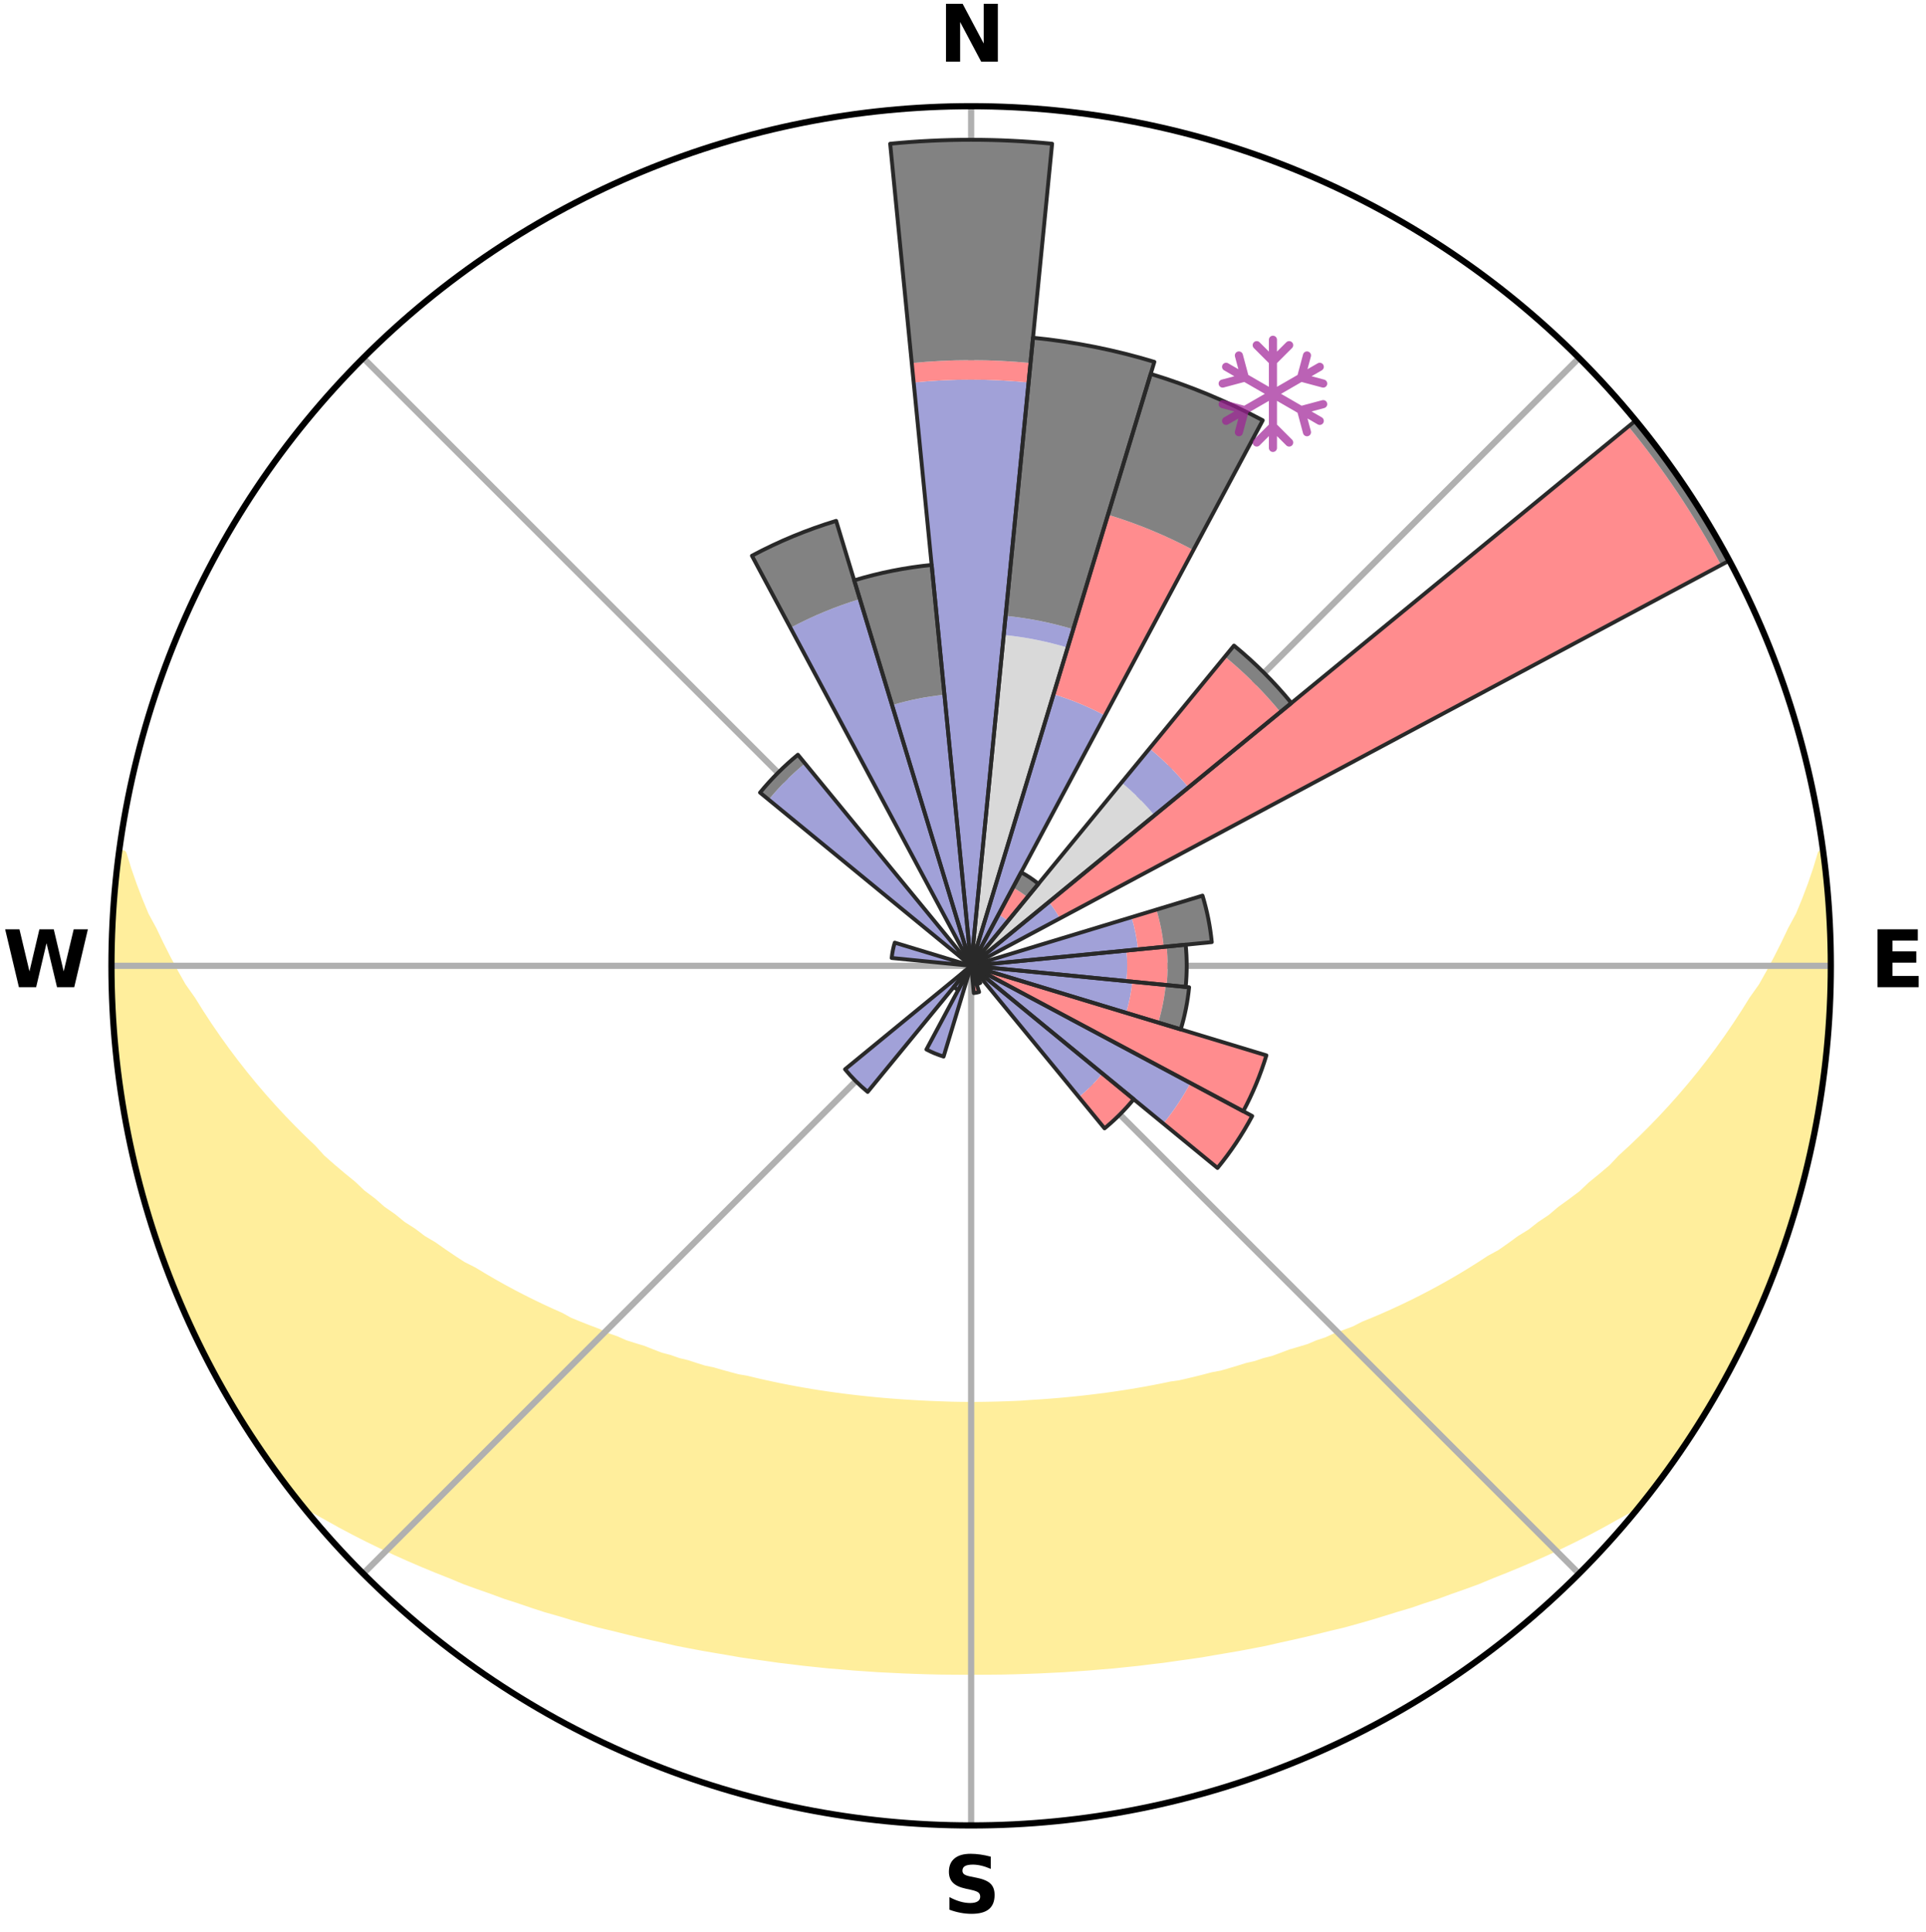 <?xml version="1.0" encoding="utf-8" standalone="no"?>
<!DOCTYPE svg PUBLIC "-//W3C//DTD SVG 1.1//EN"
  "http://www.w3.org/Graphics/SVG/1.1/DTD/svg11.dtd">
<svg xmlns:xlink="http://www.w3.org/1999/xlink" width="248.41pt" height="249.158pt" viewBox="0 0 248.41 249.158" xmlns="http://www.w3.org/2000/svg" version="1.1">
 <title>Ski Rose for Simmelsberg</title>
 <defs>
  <style type="text/css">*{stroke-linejoin: round; stroke-linecap: butt}</style>
 </defs>
 <g id="figure_1">
  <g id="patch_1">
   <path d="M 0 249.158 
L 248.41 249.158 
L 248.41 0 
L 0 0 
z
" style="fill: #ffffff"/>
  </g>
  <g id="axes_1">
   <g id="patch_2">
    <path d="M 236.135 124.579 
C 236.135 110.018 233.267 95.599 227.695 82.147 
C 222.122 68.695 213.955 56.471 203.659 46.175 
C 193.363 35.879 181.139 27.711 167.687 22.139 
C 154.235 16.567 139.815 13.699 125.255 13.699 
C 110.694 13.699 96.275 16.567 82.823 22.139 
C 69.371 27.711 57.147 35.879 46.851 46.175 
C 36.555 56.471 28.387 68.695 22.815 82.147 
C 17.243 95.599 14.375 110.018 14.375 124.579 
C 14.375 139.14 17.243 153.559 22.815 167.011 
C 28.387 180.463 36.555 192.687 46.851 202.983 
C 57.147 213.279 69.371 221.447 82.823 227.019 
C 96.275 232.591 110.694 235.459 125.255 235.459 
C 139.815 235.459 154.235 232.591 167.687 227.019 
C 181.139 221.447 193.363 213.279 203.659 202.983 
C 213.955 192.687 222.122 180.463 227.695 167.011 
C 233.267 153.559 236.135 139.14 236.135 124.579 
M 125.255 124.579 
C 125.255 124.579 125.255 124.579 125.255 124.579 
C 125.255 124.579 125.255 124.579 125.255 124.579 
C 125.255 124.579 125.255 124.579 125.255 124.579 
C 125.255 124.579 125.255 124.579 125.255 124.579 
C 125.255 124.579 125.255 124.579 125.255 124.579 
C 125.255 124.579 125.255 124.579 125.255 124.579 
C 125.255 124.579 125.255 124.579 125.255 124.579 
C 125.255 124.579 125.255 124.579 125.255 124.579 
C 125.255 124.579 125.255 124.579 125.255 124.579 
C 125.255 124.579 125.255 124.579 125.255 124.579 
C 125.255 124.579 125.255 124.579 125.255 124.579 
C 125.255 124.579 125.255 124.579 125.255 124.579 
C 125.255 124.579 125.255 124.579 125.255 124.579 
C 125.255 124.579 125.255 124.579 125.255 124.579 
C 125.255 124.579 125.255 124.579 125.255 124.579 
C 125.255 124.579 125.255 124.579 125.255 124.579 
z
" style="fill: #ffffff"/>
   </g>
   <g id="PolyCollection_1">
    <defs>
     <path id="m9b9b45e931" d="M 235.1 -139.041 
L 234.936 -139.019 
L 234.326 -137.006 
L 233.645 -135.016 
L 232.9 -133.051 
L 232.102 -131.114 
L 231.067 -129.199 
L 230.177 -127.327 
L 229.248 -125.487 
L 228.283 -123.68 
L 227.285 -121.907 
L 226.06 -120.178 
L 224.999 -118.478 
L 223.91 -116.815 
L 222.793 -115.187 
L 221.651 -113.596 
L 220.484 -112.042 
L 219.294 -110.525 
L 218.083 -109.045 
L 216.852 -107.603 
L 215.601 -106.198 
L 214.333 -104.831 
L 213.048 -103.502 
L 211.748 -102.21 
L 210.435 -100.957 
L 209.108 -99.741 
L 207.948 -98.506 
L 206.598 -97.362 
L 205.239 -96.255 
L 204.044 -95.121 
L 202.667 -94.085 
L 201.286 -93.086 
L 200.064 -92.051 
L 198.672 -91.121 
L 197.437 -90.15 
L 196.038 -89.288 
L 194.794 -88.379 
L 193.544 -87.501 
L 192.142 -86.736 
L 190.888 -85.918 
L 189.632 -85.129 
L 188.374 -84.368 
L 187.115 -83.634 
L 185.857 -82.929 
L 184.598 -82.25 
L 183.341 -81.597 
L 182.086 -80.971 
L 180.834 -80.369 
L 179.585 -79.793 
L 178.34 -79.24 
L 177.099 -78.712 
L 175.863 -78.206 
L 174.735 -77.624 
L 173.507 -77.162 
L 172.285 -76.721 
L 171.162 -76.203 
L 169.951 -75.802 
L 168.833 -75.323 
L 167.634 -74.96 
L 166.443 -74.614 
L 165.335 -74.191 
L 164.23 -73.785 
L 163.059 -73.49 
L 161.961 -73.118 
L 160.805 -72.854 
L 159.717 -72.513 
L 158.632 -72.188 
L 157.55 -71.878 
L 156.421 -71.669 
L 155.35 -71.386 
L 154.282 -71.118 
L 153.217 -70.863 
L 152.157 -70.622 
L 151.064 -70.468 
L 150.014 -70.249 
L 148.968 -70.042 
L 147.926 -69.846 
L 146.887 -69.662 
L 145.853 -69.488 
L 144.821 -69.325 
L 143.794 -69.171 
L 142.77 -69.027 
L 141.75 -68.893 
L 140.733 -68.768 
L 139.719 -68.652 
L 138.708 -68.544 
L 137.7 -68.444 
L 136.694 -68.353 
L 135.691 -68.269 
L 134.691 -68.193 
L 133.692 -68.125 
L 132.695 -68.064 
L 131.703 -67.988 
L 130.708 -67.945 
L 129.715 -67.908 
L 128.723 -67.878 
L 127.731 -67.855 
L 126.741 -67.838 
L 125.75 -67.828 
L 124.76 -67.829 
L 123.769 -67.839 
L 122.778 -67.856 
L 121.788 -67.891 
L 120.796 -67.925 
L 119.804 -67.965 
L 118.81 -68.013 
L 117.815 -68.068 
L 116.818 -68.13 
L 115.82 -68.199 
L 114.82 -68.275 
L 113.817 -68.359 
L 112.812 -68.451 
L 111.804 -68.552 
L 110.793 -68.66 
L 109.779 -68.777 
L 108.763 -68.902 
L 107.743 -69.037 
L 106.719 -69.182 
L 105.692 -69.335 
L 104.661 -69.499 
L 103.627 -69.674 
L 102.589 -69.859 
L 101.547 -70.055 
L 100.501 -70.262 
L 99.452 -70.482 
L 98.398 -70.713 
L 97.341 -70.957 
L 96.28 -71.215 
L 95.169 -71.402 
L 94.098 -71.685 
L 93.023 -71.982 
L 91.945 -72.293 
L 90.805 -72.53 
L 89.717 -72.871 
L 88.627 -73.228 
L 87.465 -73.509 
L 86.366 -73.898 
L 85.189 -74.21 
L 84.083 -74.634 
L 82.975 -75.076 
L 81.78 -75.44 
L 80.577 -75.822 
L 79.459 -76.321 
L 78.245 -76.742 
L 77.124 -77.281 
L 75.9 -77.743 
L 74.671 -78.227 
L 73.436 -78.733 
L 72.308 -79.359 
L 71.068 -79.911 
L 69.823 -80.487 
L 68.575 -81.087 
L 67.325 -81.713 
L 66.072 -82.364 
L 64.818 -83.042 
L 63.564 -83.747 
L 62.31 -84.479 
L 61.056 -85.238 
L 59.659 -85.94 
L 58.407 -86.758 
L 57.157 -87.605 
L 55.912 -88.481 
L 54.515 -89.31 
L 53.277 -90.248 
L 51.885 -91.142 
L 50.659 -92.144 
L 49.274 -93.107 
L 48.063 -94.173 
L 46.691 -95.205 
L 45.5 -96.336 
L 44.145 -97.44 
L 42.798 -98.581 
L 41.463 -99.759 
L 40.319 -101.024 
L 39.009 -102.274 
L 37.713 -103.562 
L 36.432 -104.888 
L 35.167 -106.251 
L 33.92 -107.651 
L 32.692 -109.089 
L 31.484 -110.565 
L 30.297 -112.078 
L 29.134 -113.627 
L 27.994 -115.214 
L 26.88 -116.837 
L 25.793 -118.496 
L 24.735 -120.19 
L 23.513 -121.915 
L 22.516 -123.682 
L 21.552 -125.484 
L 20.625 -127.319 
L 19.735 -129.186 
L 18.699 -131.096 
L 17.899 -133.028 
L 17.15 -134.988 
L 16.462 -136.974 
L 15.842 -138.984 
L 15.348 -139.049 
L 15.348 -139.049 
L 15.177 -137.121 
L 14.942 -135.201 
L 14.738 -133.277 
L 14.668 -131.343 
L 14.531 -129.413 
L 14.425 -127.481 
L 14.455 -125.546 
L 14.415 -123.612 
L 14.512 -121.679 
L 14.537 -119.745 
L 14.593 -117.811 
L 14.787 -115.885 
L 14.907 -113.954 
L 15.166 -112.036 
L 15.349 -110.11 
L 15.725 -108.21 
L 15.918 -106.282 
L 16.243 -104.375 
L 16.66 -102.485 
L 17.108 -100.604 
L 17.476 -98.704 
L 18.031 -96.849 
L 18.418 -94.951 
L 19.033 -93.115 
L 19.525 -91.243 
L 20.161 -89.415 
L 20.752 -87.573 
L 21.449 -85.768 
L 22.101 -83.946 
L 22.859 -82.165 
L 23.574 -80.367 
L 24.393 -78.614 
L 25.243 -76.876 
L 26.054 -75.119 
L 26.965 -73.413 
L 27.845 -71.69 
L 28.767 -69.989 
L 29.732 -68.312 
L 30.771 -66.679 
L 31.749 -65.009 
L 32.795 -63.381 
L 33.88 -61.779 
L 34.996 -60.198 
L 36.136 -58.635 
L 37.296 -57.086 
L 38.599 -55.65 
L 40.326 -54.569 
L 42.127 -53.581 
L 43.891 -52.594 
L 45.666 -51.649 
L 47.448 -50.743 
L 49.234 -49.874 
L 51.023 -49.04 
L 52.812 -48.24 
L 54.6 -47.472 
L 56.385 -46.736 
L 58.168 -46.031 
L 59.906 -45.304 
L 61.682 -44.657 
L 63.453 -44.037 
L 65.185 -43.399 
L 66.946 -42.832 
L 68.666 -42.242 
L 70.387 -41.683 
L 72.13 -41.19 
L 73.837 -40.673 
L 75.543 -40.186 
L 77.241 -39.715 
L 78.958 -39.311 
L 80.647 -38.889 
L 82.328 -38.482 
L 84.007 -38.101 
L 85.677 -37.734 
L 87.328 -37.353 
L 88.991 -37.031 
L 90.646 -36.72 
L 92.299 -36.434 
L 93.943 -36.157 
L 95.574 -35.871 
L 97.211 -35.635 
L 98.841 -35.408 
L 100.461 -35.174 
L 102.084 -34.985 
L 103.697 -34.784 
L 105.311 -34.618 
L 106.918 -34.449 
L 108.526 -34.318 
L 110.127 -34.18 
L 111.728 -34.069 
L 113.325 -33.96 
L 114.921 -33.883 
L 116.514 -33.804 
L 118.106 -33.744 
L 119.696 -33.693 
L 121.285 -33.657 
L 122.874 -33.642 
L 124.461 -33.632 
L 126.049 -33.632 
L 127.636 -33.642 
L 129.225 -33.656 
L 130.814 -33.692 
L 132.404 -33.743 
L 133.996 -33.803 
L 135.588 -33.882 
L 137.185 -33.959 
L 138.782 -34.068 
L 140.383 -34.179 
L 141.984 -34.317 
L 143.592 -34.448 
L 145.199 -34.617 
L 146.813 -34.783 
L 148.426 -34.984 
L 150.049 -35.173 
L 151.669 -35.407 
L 153.299 -35.634 
L 154.937 -35.869 
L 156.567 -36.156 
L 158.211 -36.433 
L 159.864 -36.718 
L 161.519 -37.03 
L 163.183 -37.351 
L 164.833 -37.732 
L 166.503 -38.1 
L 168.182 -38.48 
L 169.863 -38.888 
L 171.553 -39.309 
L 173.27 -39.713 
L 174.967 -40.184 
L 176.674 -40.671 
L 178.38 -41.189 
L 180.096 -41.723 
L 181.845 -42.24 
L 183.565 -42.831 
L 185.326 -43.398 
L 187.059 -44.034 
L 188.83 -44.654 
L 190.606 -45.302 
L 192.343 -46.029 
L 194.126 -46.735 
L 195.912 -47.471 
L 197.7 -48.238 
L 199.489 -49.038 
L 201.277 -49.872 
L 203.064 -50.741 
L 204.846 -51.647 
L 206.621 -52.593 
L 208.384 -53.58 
L 210.186 -54.567 
L 211.913 -55.648 
L 213.217 -57.083 
L 214.375 -58.633 
L 215.5 -60.208 
L 216.595 -61.803 
L 217.715 -63.381 
L 218.679 -65.061 
L 219.702 -66.702 
L 220.786 -68.307 
L 221.705 -70.01 
L 222.658 -71.693 
L 223.598 -73.385 
L 224.423 -75.136 
L 225.258 -76.88 
L 226.131 -78.607 
L 226.926 -80.371 
L 227.621 -82.178 
L 228.38 -83.957 
L 229.106 -85.751 
L 229.698 -87.594 
L 230.365 -89.41 
L 230.988 -91.242 
L 231.562 -93.089 
L 232.102 -94.948 
L 232.451 -96.856 
L 233.07 -98.695 
L 233.5 -100.582 
L 233.884 -102.478 
L 234.226 -104.382 
L 234.528 -106.293 
L 234.811 -108.206 
L 235.035 -110.126 
L 235.411 -112.028 
L 235.561 -113.958 
L 235.672 -115.889 
L 235.912 -117.811 
L 235.981 -119.745 
L 235.984 -121.68 
L 236.116 -123.612 
L 236.082 -125.546 
L 236.014 -127.479 
L 236.009 -129.415 
L 235.874 -131.345 
L 235.705 -133.272 
L 235.47 -135.192 
L 235.4 -137.128 
L 235.1 -139.041 
z
" style="stroke: #ffee9c"/>
    </defs>
    <g clip-path="url(#pa1c5093093)">
     <use xlink:href="#m9b9b45e931" x="0" y="249.158" style="fill: #ffee9c; stroke: #ffee9c"/>
    </g>
   </g>
   <g id="matplotlib.axis_1">
    <g id="xtick_1">
     <g id="line2d_1">
      <path d="M 125.255 124.579 
L 125.255 13.699 
" clip-path="url(#pa1c5093093)" style="fill: none; stroke: #b0b0b0; stroke-width: 0.8; stroke-linecap: square"/>
     </g>
     <g id="text_1">
      <!-- N -->
      <g transform="translate(121.07 7.958) scale(0.1 -0.1)">
       <defs>
        <path id="DejaVuSans-Bold-4e" d="M 588 4666 
L 1931 4666 
L 3628 1466 
L 3628 4666 
L 4769 4666 
L 4769 0 
L 3425 0 
L 1728 3200 
L 1728 0 
L 588 0 
L 588 4666 
z
" transform="scale(0.016)"/>
       </defs>
       <use xlink:href="#DejaVuSans-Bold-4e"/>
      </g>
     </g>
    </g>
    <g id="xtick_2">
     <g id="line2d_2">
      <path d="M 125.255 124.579 
L 203.659 46.175 
" clip-path="url(#pa1c5093093)" style="fill: none; stroke: #b0b0b0; stroke-width: 0.8; stroke-linecap: square"/>
     </g>
    </g>
    <g id="xtick_3">
     <g id="line2d_3">
      <path d="M 125.255 124.579 
L 236.135 124.579 
" clip-path="url(#pa1c5093093)" style="fill: none; stroke: #b0b0b0; stroke-width: 0.8; stroke-linecap: square"/>
     </g>
     <g id="text_2">
      <!-- E -->
      <g transform="translate(241.219 127.338) scale(0.1 -0.1)">
       <defs>
        <path id="DejaVuSans-Bold-45" d="M 588 4666 
L 3834 4666 
L 3834 3756 
L 1791 3756 
L 1791 2888 
L 3713 2888 
L 3713 1978 
L 1791 1978 
L 1791 909 
L 3903 909 
L 3903 0 
L 588 0 
L 588 4666 
z
" transform="scale(0.016)"/>
       </defs>
       <use xlink:href="#DejaVuSans-Bold-45"/>
      </g>
     </g>
    </g>
    <g id="xtick_4">
     <g id="line2d_4">
      <path d="M 125.255 124.579 
L 203.659 202.983 
" clip-path="url(#pa1c5093093)" style="fill: none; stroke: #b0b0b0; stroke-width: 0.8; stroke-linecap: square"/>
     </g>
    </g>
    <g id="xtick_5">
     <g id="line2d_5">
      <path d="M 125.255 124.579 
L 125.255 235.459 
" clip-path="url(#pa1c5093093)" style="fill: none; stroke: #b0b0b0; stroke-width: 0.8; stroke-linecap: square"/>
     </g>
     <g id="text_3">
      <!-- S -->
      <g transform="translate(121.654 246.718) scale(0.1 -0.1)">
       <defs>
        <path id="DejaVuSans-Bold-53" d="M 3834 4519 
L 3834 3531 
Q 3450 3703 3084 3790 
Q 2719 3878 2394 3878 
Q 1963 3878 1756 3759 
Q 1550 3641 1550 3391 
Q 1550 3203 1689 3098 
Q 1828 2994 2194 2919 
L 2706 2816 
Q 3484 2659 3812 2340 
Q 4141 2022 4141 1434 
Q 4141 663 3683 286 
Q 3225 -91 2284 -91 
Q 1841 -91 1394 -6 
Q 947 78 500 244 
L 500 1259 
Q 947 1022 1364 901 
Q 1781 781 2169 781 
Q 2563 781 2772 912 
Q 2981 1044 2981 1288 
Q 2981 1506 2839 1625 
Q 2697 1744 2272 1838 
L 1806 1941 
Q 1106 2091 782 2419 
Q 459 2747 459 3303 
Q 459 4000 909 4375 
Q 1359 4750 2203 4750 
Q 2588 4750 2994 4692 
Q 3400 4634 3834 4519 
z
" transform="scale(0.016)"/>
       </defs>
       <use xlink:href="#DejaVuSans-Bold-53"/>
      </g>
     </g>
    </g>
    <g id="xtick_6">
     <g id="line2d_6">
      <path d="M 125.255 124.579 
L 46.851 202.983 
" clip-path="url(#pa1c5093093)" style="fill: none; stroke: #b0b0b0; stroke-width: 0.8; stroke-linecap: square"/>
     </g>
    </g>
    <g id="xtick_7">
     <g id="line2d_7">
      <path d="M 125.255 124.579 
L 14.375 124.579 
" clip-path="url(#pa1c5093093)" style="fill: none; stroke: #b0b0b0; stroke-width: 0.8; stroke-linecap: square"/>
     </g>
     <g id="text_4">
      <!-- W -->
      <g transform="translate(0.36 127.338) scale(0.1 -0.1)">
       <defs>
        <path id="DejaVuSans-Bold-57" d="M 191 4666 
L 1344 4666 
L 2150 1275 
L 2950 4666 
L 4109 4666 
L 4909 1275 
L 5716 4666 
L 6859 4666 
L 5759 0 
L 4372 0 
L 3525 3547 
L 2688 0 
L 1300 0 
L 191 4666 
z
" transform="scale(0.016)"/>
       </defs>
       <use xlink:href="#DejaVuSans-Bold-57"/>
      </g>
     </g>
    </g>
    <g id="xtick_8">
     <g id="line2d_8">
      <path d="M 125.255 124.579 
L 46.851 46.175 
" clip-path="url(#pa1c5093093)" style="fill: none; stroke: #b0b0b0; stroke-width: 0.8; stroke-linecap: square"/>
     </g>
    </g>
   </g>
   <g id="matplotlib.axis_2"/>
   <g id="patch_3">
    <path d="M 125.255 124.579 
C 125.255 124.579 125.255 124.579 125.255 124.579 
C 125.255 124.579 125.255 124.579 125.255 124.579 
L 125.255 124.579 
C 125.255 124.579 125.255 124.579 125.255 124.579 
C 125.255 124.579 125.255 124.579 125.255 124.579 
z
" clip-path="url(#pa1c5093093)" style="fill: #d9d9d9"/>
   </g>
   <g id="patch_4">
    <path d="M 125.255 124.579 
C 125.255 124.579 125.255 124.579 125.255 124.579 
C 125.255 124.579 125.255 124.579 125.255 124.579 
L 137.704 83.54 
C 136.361 83.133 134.998 82.791 133.621 82.518 
C 132.245 82.244 130.855 82.038 129.458 81.9 
z
" clip-path="url(#pa1c5093093)" style="fill: #d9d9d9"/>
   </g>
   <g id="patch_5">
    <path d="M 125.255 124.579 
C 125.255 124.579 125.255 124.579 125.255 124.579 
C 125.255 124.579 125.255 124.579 125.255 124.579 
L 125.255 124.579 
C 125.255 124.579 125.255 124.579 125.255 124.579 
C 125.255 124.579 125.255 124.579 125.255 124.579 
z
" clip-path="url(#pa1c5093093)" style="fill: #d9d9d9"/>
   </g>
   <g id="patch_6">
    <path d="M 125.255 124.579 
C 125.255 124.579 125.255 124.579 125.255 124.579 
C 125.255 124.579 125.255 124.579 125.255 124.579 
L 125.255 124.579 
C 125.255 124.579 125.255 124.579 125.255 124.579 
C 125.255 124.579 125.255 124.579 125.255 124.579 
z
" clip-path="url(#pa1c5093093)" style="fill: #d9d9d9"/>
   </g>
   <g id="patch_7">
    <path d="M 125.255 124.579 
C 125.255 124.579 125.255 124.579 125.255 124.579 
C 125.255 124.579 125.255 124.579 125.255 124.579 
L 148.894 105.179 
C 148.259 104.405 147.586 103.663 146.879 102.955 
C 146.171 102.248 145.429 101.575 144.655 100.94 
z
" clip-path="url(#pa1c5093093)" style="fill: #d9d9d9"/>
   </g>
   <g id="patch_8">
    <path d="M 125.255 124.579 
C 125.255 124.579 125.255 124.579 125.255 124.579 
C 125.255 124.579 125.255 124.579 125.255 124.579 
L 125.255 124.579 
C 125.255 124.579 125.255 124.579 125.255 124.579 
C 125.255 124.579 125.255 124.579 125.255 124.579 
z
" clip-path="url(#pa1c5093093)" style="fill: #d9d9d9"/>
   </g>
   <g id="patch_9">
    <path d="M 125.255 124.579 
C 125.255 124.579 125.255 124.579 125.255 124.579 
C 125.255 124.579 125.255 124.579 125.255 124.579 
L 125.255 124.579 
C 125.255 124.579 125.255 124.579 125.255 124.579 
C 125.255 124.579 125.255 124.579 125.255 124.579 
z
" clip-path="url(#pa1c5093093)" style="fill: #d9d9d9"/>
   </g>
   <g id="patch_10">
    <path d="M 125.255 124.579 
C 125.255 124.579 125.255 124.579 125.255 124.579 
C 125.255 124.579 125.255 124.579 125.255 124.579 
L 125.255 124.579 
C 125.255 124.579 125.255 124.579 125.255 124.579 
C 125.255 124.579 125.255 124.579 125.255 124.579 
z
" clip-path="url(#pa1c5093093)" style="fill: #d9d9d9"/>
   </g>
   <g id="patch_11">
    <path d="M 125.255 124.579 
C 125.255 124.579 125.255 124.579 125.255 124.579 
C 125.255 124.579 125.255 124.579 125.255 124.579 
L 125.255 124.579 
C 125.255 124.579 125.255 124.579 125.255 124.579 
C 125.255 124.579 125.255 124.579 125.255 124.579 
z
" clip-path="url(#pa1c5093093)" style="fill: #d9d9d9"/>
   </g>
   <g id="patch_12">
    <path d="M 125.255 124.579 
C 125.255 124.579 125.255 124.579 125.255 124.579 
C 125.255 124.579 125.255 124.579 125.255 124.579 
L 125.255 124.579 
C 125.255 124.579 125.255 124.579 125.255 124.579 
C 125.255 124.579 125.255 124.579 125.255 124.579 
z
" clip-path="url(#pa1c5093093)" style="fill: #d9d9d9"/>
   </g>
   <g id="patch_13">
    <path d="M 125.255 124.579 
C 125.255 124.579 125.255 124.579 125.255 124.579 
C 125.255 124.579 125.255 124.579 125.255 124.579 
L 125.255 124.579 
C 125.255 124.579 125.255 124.579 125.255 124.579 
C 125.255 124.579 125.255 124.579 125.255 124.579 
z
" clip-path="url(#pa1c5093093)" style="fill: #d9d9d9"/>
   </g>
   <g id="patch_14">
    <path d="M 125.255 124.579 
C 125.255 124.579 125.255 124.579 125.255 124.579 
C 125.255 124.579 125.255 124.579 125.255 124.579 
L 125.255 124.579 
C 125.255 124.579 125.255 124.579 125.255 124.579 
C 125.255 124.579 125.255 124.579 125.255 124.579 
z
" clip-path="url(#pa1c5093093)" style="fill: #d9d9d9"/>
   </g>
   <g id="patch_15">
    <path d="M 125.255 124.579 
C 125.255 124.579 125.255 124.579 125.255 124.579 
C 125.255 124.579 125.255 124.579 125.255 124.579 
L 125.255 124.579 
C 125.255 124.579 125.255 124.579 125.255 124.579 
C 125.255 124.579 125.255 124.579 125.255 124.579 
z
" clip-path="url(#pa1c5093093)" style="fill: #d9d9d9"/>
   </g>
   <g id="patch_16">
    <path d="M 125.255 124.579 
C 125.255 124.579 125.255 124.579 125.255 124.579 
C 125.255 124.579 125.255 124.579 125.255 124.579 
L 125.255 124.579 
C 125.255 124.579 125.255 124.579 125.255 124.579 
C 125.255 124.579 125.255 124.579 125.255 124.579 
z
" clip-path="url(#pa1c5093093)" style="fill: #d9d9d9"/>
   </g>
   <g id="patch_17">
    <path d="M 125.255 124.579 
C 125.255 124.579 125.255 124.579 125.255 124.579 
C 125.255 124.579 125.255 124.579 125.255 124.579 
L 125.255 124.579 
C 125.255 124.579 125.255 124.579 125.255 124.579 
C 125.255 124.579 125.255 124.579 125.255 124.579 
z
" clip-path="url(#pa1c5093093)" style="fill: #d9d9d9"/>
   </g>
   <g id="patch_18">
    <path d="M 125.255 124.579 
C 125.255 124.579 125.255 124.579 125.255 124.579 
C 125.255 124.579 125.255 124.579 125.255 124.579 
L 125.255 124.579 
C 125.255 124.579 125.255 124.579 125.255 124.579 
C 125.255 124.579 125.255 124.579 125.255 124.579 
z
" clip-path="url(#pa1c5093093)" style="fill: #d9d9d9"/>
   </g>
   <g id="patch_19">
    <path d="M 125.255 124.579 
C 125.255 124.579 125.255 124.579 125.255 124.579 
C 125.255 124.579 125.255 124.579 125.255 124.579 
L 125.255 124.579 
C 125.255 124.579 125.255 124.579 125.255 124.579 
C 125.255 124.579 125.255 124.579 125.255 124.579 
z
" clip-path="url(#pa1c5093093)" style="fill: #d9d9d9"/>
   </g>
   <g id="patch_20">
    <path d="M 125.255 124.579 
C 125.255 124.579 125.255 124.579 125.255 124.579 
C 125.255 124.579 125.255 124.579 125.255 124.579 
L 125.255 124.579 
C 125.255 124.579 125.255 124.579 125.255 124.579 
C 125.255 124.579 125.255 124.579 125.255 124.579 
z
" clip-path="url(#pa1c5093093)" style="fill: #d9d9d9"/>
   </g>
   <g id="patch_21">
    <path d="M 125.255 124.579 
C 125.255 124.579 125.255 124.579 125.255 124.579 
C 125.255 124.579 125.255 124.579 125.255 124.579 
L 125.255 124.579 
C 125.255 124.579 125.255 124.579 125.255 124.579 
C 125.255 124.579 125.255 124.579 125.255 124.579 
z
" clip-path="url(#pa1c5093093)" style="fill: #d9d9d9"/>
   </g>
   <g id="patch_22">
    <path d="M 125.255 124.579 
C 125.255 124.579 125.255 124.579 125.255 124.579 
C 125.255 124.579 125.255 124.579 125.255 124.579 
L 125.255 124.579 
C 125.255 124.579 125.255 124.579 125.255 124.579 
C 125.255 124.579 125.255 124.579 125.255 124.579 
z
" clip-path="url(#pa1c5093093)" style="fill: #d9d9d9"/>
   </g>
   <g id="patch_23">
    <path d="M 125.255 124.579 
C 125.255 124.579 125.255 124.579 125.255 124.579 
C 125.255 124.579 125.255 124.579 125.255 124.579 
L 125.255 124.579 
C 125.255 124.579 125.255 124.579 125.255 124.579 
C 125.255 124.579 125.255 124.579 125.255 124.579 
z
" clip-path="url(#pa1c5093093)" style="fill: #d9d9d9"/>
   </g>
   <g id="patch_24">
    <path d="M 125.255 124.579 
C 125.255 124.579 125.255 124.579 125.255 124.579 
C 125.255 124.579 125.255 124.579 125.255 124.579 
L 125.255 124.579 
C 125.255 124.579 125.255 124.579 125.255 124.579 
C 125.255 124.579 125.255 124.579 125.255 124.579 
z
" clip-path="url(#pa1c5093093)" style="fill: #d9d9d9"/>
   </g>
   <g id="patch_25">
    <path d="M 125.255 124.579 
C 125.255 124.579 125.255 124.579 125.255 124.579 
C 125.255 124.579 125.255 124.579 125.255 124.579 
L 125.255 124.579 
C 125.255 124.579 125.255 124.579 125.255 124.579 
C 125.255 124.579 125.255 124.579 125.255 124.579 
z
" clip-path="url(#pa1c5093093)" style="fill: #d9d9d9"/>
   </g>
   <g id="patch_26">
    <path d="M 125.255 124.579 
C 125.255 124.579 125.255 124.579 125.255 124.579 
C 125.255 124.579 125.255 124.579 125.255 124.579 
L 125.255 124.579 
C 125.255 124.579 125.255 124.579 125.255 124.579 
C 125.255 124.579 125.255 124.579 125.255 124.579 
z
" clip-path="url(#pa1c5093093)" style="fill: #d9d9d9"/>
   </g>
   <g id="patch_27">
    <path d="M 125.255 124.579 
C 125.255 124.579 125.255 124.579 125.255 124.579 
C 125.255 124.579 125.255 124.579 125.255 124.579 
L 125.255 124.579 
C 125.255 124.579 125.255 124.579 125.255 124.579 
C 125.255 124.579 125.255 124.579 125.255 124.579 
z
" clip-path="url(#pa1c5093093)" style="fill: #d9d9d9"/>
   </g>
   <g id="patch_28">
    <path d="M 125.255 124.579 
C 125.255 124.579 125.255 124.579 125.255 124.579 
C 125.255 124.579 125.255 124.579 125.255 124.579 
L 125.255 124.579 
C 125.255 124.579 125.255 124.579 125.255 124.579 
C 125.255 124.579 125.255 124.579 125.255 124.579 
z
" clip-path="url(#pa1c5093093)" style="fill: #d9d9d9"/>
   </g>
   <g id="patch_29">
    <path d="M 125.255 124.579 
C 125.255 124.579 125.255 124.579 125.255 124.579 
C 125.255 124.579 125.255 124.579 125.255 124.579 
L 125.255 124.579 
C 125.255 124.579 125.255 124.579 125.255 124.579 
C 125.255 124.579 125.255 124.579 125.255 124.579 
z
" clip-path="url(#pa1c5093093)" style="fill: #d9d9d9"/>
   </g>
   <g id="patch_30">
    <path d="M 125.255 124.579 
C 125.255 124.579 125.255 124.579 125.255 124.579 
C 125.255 124.579 125.255 124.579 125.255 124.579 
L 125.255 124.579 
C 125.255 124.579 125.255 124.579 125.255 124.579 
C 125.255 124.579 125.255 124.579 125.255 124.579 
z
" clip-path="url(#pa1c5093093)" style="fill: #d9d9d9"/>
   </g>
   <g id="patch_31">
    <path d="M 125.255 124.579 
C 125.255 124.579 125.255 124.579 125.255 124.579 
C 125.255 124.579 125.255 124.579 125.255 124.579 
L 125.255 124.579 
C 125.255 124.579 125.255 124.579 125.255 124.579 
C 125.255 124.579 125.255 124.579 125.255 124.579 
z
" clip-path="url(#pa1c5093093)" style="fill: #d9d9d9"/>
   </g>
   <g id="patch_32">
    <path d="M 125.255 124.579 
C 125.255 124.579 125.255 124.579 125.255 124.579 
C 125.255 124.579 125.255 124.579 125.255 124.579 
L 125.255 124.579 
C 125.255 124.579 125.255 124.579 125.255 124.579 
C 125.255 124.579 125.255 124.579 125.255 124.579 
z
" clip-path="url(#pa1c5093093)" style="fill: #d9d9d9"/>
   </g>
   <g id="patch_33">
    <path d="M 125.255 124.579 
C 125.255 124.579 125.255 124.579 125.255 124.579 
C 125.255 124.579 125.255 124.579 125.255 124.579 
L 125.255 124.579 
C 125.255 124.579 125.255 124.579 125.255 124.579 
C 125.255 124.579 125.255 124.579 125.255 124.579 
z
" clip-path="url(#pa1c5093093)" style="fill: #d9d9d9"/>
   </g>
   <g id="patch_34">
    <path d="M 125.255 124.579 
C 125.255 124.579 125.255 124.579 125.255 124.579 
C 125.255 124.579 125.255 124.579 125.255 124.579 
L 125.255 124.579 
C 125.255 124.579 125.255 124.579 125.255 124.579 
C 125.255 124.579 125.255 124.579 125.255 124.579 
z
" clip-path="url(#pa1c5093093)" style="fill: #d9d9d9"/>
   </g>
   <g id="patch_35">
    <path d="M 125.255 124.579 
C 125.255 124.579 125.255 124.579 125.255 124.579 
C 125.255 124.579 125.255 124.579 125.255 124.579 
L 132.666 49.332 
C 130.203 49.09 127.73 48.968 125.255 48.968 
C 122.78 48.968 120.307 49.09 117.844 49.332 
z
" clip-path="url(#pa1c5093093)" style="fill: #a1a1d8"/>
   </g>
   <g id="patch_36">
    <path d="M 129.458 81.9 
C 130.855 82.038 132.245 82.244 133.621 82.518 
C 134.998 82.791 136.361 83.133 137.704 83.54 
L 138.422 81.174 
C 137.001 80.743 135.56 80.382 134.104 80.092 
C 132.648 79.803 131.178 79.585 129.701 79.439 
z
" clip-path="url(#pa1c5093093)" style="fill: #a1a1d8"/>
   </g>
   <g id="patch_37">
    <path d="M 125.255 124.579 
C 125.255 124.579 125.255 124.579 125.255 124.579 
C 125.255 124.579 125.255 124.579 125.255 124.579 
L 142.513 92.29 
C 141.457 91.726 140.373 91.213 139.266 90.754 
C 138.158 90.296 137.029 89.892 135.883 89.544 
z
" clip-path="url(#pa1c5093093)" style="fill: #a1a1d8"/>
   </g>
   <g id="patch_38">
    <path d="M 125.255 124.579 
C 125.255 124.579 125.255 124.579 125.255 124.579 
C 125.255 124.579 125.255 124.579 125.255 124.579 
L 130.007 118.789 
C 129.817 118.633 129.62 118.487 129.416 118.351 
C 129.213 118.215 129.002 118.088 128.786 117.973 
z
" clip-path="url(#pa1c5093093)" style="fill: #a1a1d8"/>
   </g>
   <g id="patch_39">
    <path d="M 144.655 100.94 
C 145.429 101.575 146.171 102.248 146.879 102.955 
C 147.586 103.663 148.259 104.405 148.894 105.179 
L 153.292 101.57 
C 152.538 100.652 151.741 99.772 150.901 98.933 
C 150.062 98.093 149.182 97.296 148.264 96.542 
z
" clip-path="url(#pa1c5093093)" style="fill: #a1a1d8"/>
   </g>
   <g id="patch_40">
    <path d="M 125.255 124.579 
C 125.255 124.579 125.255 124.579 125.255 124.579 
C 125.255 124.579 125.255 124.579 125.255 124.579 
L 136.697 118.463 
C 136.497 118.089 136.278 117.724 136.043 117.371 
C 135.807 117.018 135.553 116.677 135.284 116.348 
z
" clip-path="url(#pa1c5093093)" style="fill: #a1a1d8"/>
   </g>
   <g id="patch_41">
    <path d="M 125.255 124.579 
C 125.255 124.579 125.255 124.579 125.255 124.579 
C 125.255 124.579 125.255 124.579 125.255 124.579 
L 125.255 124.579 
C 125.255 124.579 125.255 124.579 125.255 124.579 
C 125.255 124.579 125.255 124.579 125.255 124.579 
z
" clip-path="url(#pa1c5093093)" style="fill: #a1a1d8"/>
   </g>
   <g id="patch_42">
    <path d="M 125.255 124.579 
C 125.255 124.579 125.255 124.579 125.255 124.579 
C 125.255 124.579 125.255 124.579 125.255 124.579 
L 146.774 122.46 
C 146.705 121.755 146.601 121.055 146.463 120.36 
C 146.325 119.666 146.153 118.979 145.947 118.302 
z
" clip-path="url(#pa1c5093093)" style="fill: #a1a1d8"/>
   </g>
   <g id="patch_43">
    <path d="M 125.255 124.579 
C 125.255 124.579 125.255 124.579 125.255 124.579 
C 125.255 124.579 125.255 124.579 125.255 124.579 
L 145.288 126.552 
C 145.353 125.896 145.385 125.238 145.385 124.579 
C 145.385 123.92 145.353 123.262 145.288 122.606 
z
" clip-path="url(#pa1c5093093)" style="fill: #a1a1d8"/>
   </g>
   <g id="patch_44">
    <path d="M 125.255 124.579 
C 125.255 124.579 125.255 124.579 125.255 124.579 
C 125.255 124.579 125.255 124.579 125.255 124.579 
L 145.246 130.643 
C 145.444 129.989 145.611 129.325 145.744 128.655 
C 145.877 127.984 145.978 127.307 146.045 126.627 
z
" clip-path="url(#pa1c5093093)" style="fill: #a1a1d8"/>
   </g>
   <g id="patch_45">
    <path d="M 125.255 124.579 
C 125.255 124.579 125.255 124.579 125.255 124.579 
C 125.255 124.579 125.255 124.579 125.255 124.579 
L 125.255 124.579 
C 125.255 124.579 125.255 124.579 125.255 124.579 
C 125.255 124.579 125.255 124.579 125.255 124.579 
z
" clip-path="url(#pa1c5093093)" style="fill: #a1a1d8"/>
   </g>
   <g id="patch_46">
    <path d="M 125.255 124.579 
C 125.255 124.579 125.255 124.579 125.255 124.579 
C 125.255 124.579 125.255 124.579 125.255 124.579 
L 150.048 144.926 
C 150.714 144.115 151.339 143.271 151.923 142.398 
C 152.506 141.525 153.046 140.624 153.541 139.698 
z
" clip-path="url(#pa1c5093093)" style="fill: #a1a1d8"/>
   </g>
   <g id="patch_47">
    <path d="M 125.255 124.579 
C 125.255 124.579 125.255 124.579 125.255 124.579 
C 125.255 124.579 125.255 124.579 125.255 124.579 
L 139.154 141.516 
C 139.709 141.061 140.241 140.579 140.748 140.072 
C 141.255 139.565 141.737 139.033 142.192 138.479 
z
" clip-path="url(#pa1c5093093)" style="fill: #a1a1d8"/>
   </g>
   <g id="patch_48">
    <path d="M 125.255 124.579 
C 125.255 124.579 125.255 124.579 125.255 124.579 
C 125.255 124.579 125.255 124.579 125.255 124.579 
L 125.255 124.579 
C 125.255 124.579 125.255 124.579 125.255 124.579 
C 125.255 124.579 125.255 124.579 125.255 124.579 
z
" clip-path="url(#pa1c5093093)" style="fill: #a1a1d8"/>
   </g>
   <g id="patch_49">
    <path d="M 125.255 124.579 
C 125.255 124.579 125.255 124.579 125.255 124.579 
C 125.255 124.579 125.255 124.579 125.255 124.579 
L 125.98 126.968 
C 126.058 126.945 126.135 126.917 126.21 126.886 
C 126.286 126.855 126.36 126.82 126.432 126.781 
z
" clip-path="url(#pa1c5093093)" style="fill: #a1a1d8"/>
   </g>
   <g id="patch_50">
    <path d="M 125.255 124.579 
C 125.255 124.579 125.255 124.579 125.255 124.579 
C 125.255 124.579 125.255 124.579 125.255 124.579 
L 125.255 124.579 
C 125.255 124.579 125.255 124.579 125.255 124.579 
C 125.255 124.579 125.255 124.579 125.255 124.579 
z
" clip-path="url(#pa1c5093093)" style="fill: #a1a1d8"/>
   </g>
   <g id="patch_51">
    <path d="M 125.255 124.579 
C 125.255 124.579 125.255 124.579 125.255 124.579 
C 125.255 124.579 125.255 124.579 125.255 124.579 
L 125.255 124.579 
C 125.255 124.579 125.255 124.579 125.255 124.579 
C 125.255 124.579 125.255 124.579 125.255 124.579 
z
" clip-path="url(#pa1c5093093)" style="fill: #a1a1d8"/>
   </g>
   <g id="patch_52">
    <path d="M 125.255 124.579 
C 125.255 124.579 125.255 124.579 125.255 124.579 
C 125.255 124.579 125.255 124.579 125.255 124.579 
L 125.255 124.579 
C 125.255 124.579 125.255 124.579 125.255 124.579 
C 125.255 124.579 125.255 124.579 125.255 124.579 
z
" clip-path="url(#pa1c5093093)" style="fill: #a1a1d8"/>
   </g>
   <g id="patch_53">
    <path d="M 125.255 124.579 
C 125.255 124.579 125.255 124.579 125.255 124.579 
C 125.255 124.579 125.255 124.579 125.255 124.579 
L 119.489 135.367 
C 119.842 135.556 120.204 135.727 120.574 135.88 
C 120.944 136.033 121.321 136.168 121.704 136.285 
z
" clip-path="url(#pa1c5093093)" style="fill: #a1a1d8"/>
   </g>
   <g id="patch_54">
    <path d="M 125.255 124.579 
C 125.255 124.579 125.255 124.579 125.255 124.579 
C 125.255 124.579 125.255 124.579 125.255 124.579 
L 123.015 127.309 
C 123.104 127.382 123.197 127.451 123.293 127.515 
C 123.389 127.579 123.488 127.639 123.59 127.693 
z
" clip-path="url(#pa1c5093093)" style="fill: #a1a1d8"/>
   </g>
   <g id="patch_55">
    <path d="M 125.255 124.579 
C 125.255 124.579 125.255 124.579 125.255 124.579 
C 125.255 124.579 125.255 124.579 125.255 124.579 
L 108.991 137.926 
C 109.428 138.459 109.891 138.969 110.378 139.456 
C 110.865 139.943 111.375 140.406 111.908 140.843 
z
" clip-path="url(#pa1c5093093)" style="fill: #a1a1d8"/>
   </g>
   <g id="patch_56">
    <path d="M 125.255 124.579 
C 125.255 124.579 125.255 124.579 125.255 124.579 
C 125.255 124.579 125.255 124.579 125.255 124.579 
L 125.255 124.579 
C 125.255 124.579 125.255 124.579 125.255 124.579 
C 125.255 124.579 125.255 124.579 125.255 124.579 
z
" clip-path="url(#pa1c5093093)" style="fill: #a1a1d8"/>
   </g>
   <g id="patch_57">
    <path d="M 125.255 124.579 
C 125.255 124.579 125.255 124.579 125.255 124.579 
C 125.255 124.579 125.255 124.579 125.255 124.579 
L 125.255 124.579 
C 125.255 124.579 125.255 124.579 125.255 124.579 
C 125.255 124.579 125.255 124.579 125.255 124.579 
z
" clip-path="url(#pa1c5093093)" style="fill: #a1a1d8"/>
   </g>
   <g id="patch_58">
    <path d="M 125.255 124.579 
C 125.255 124.579 125.255 124.579 125.255 124.579 
C 125.255 124.579 125.255 124.579 125.255 124.579 
L 125.255 124.579 
C 125.255 124.579 125.255 124.579 125.255 124.579 
C 125.255 124.579 125.255 124.579 125.255 124.579 
z
" clip-path="url(#pa1c5093093)" style="fill: #a1a1d8"/>
   </g>
   <g id="patch_59">
    <path d="M 125.255 124.579 
C 125.255 124.579 125.255 124.579 125.255 124.579 
C 125.255 124.579 125.255 124.579 125.255 124.579 
L 125.255 124.579 
C 125.255 124.579 125.255 124.579 125.255 124.579 
C 125.255 124.579 125.255 124.579 125.255 124.579 
z
" clip-path="url(#pa1c5093093)" style="fill: #a1a1d8"/>
   </g>
   <g id="patch_60">
    <path d="M 125.255 124.579 
C 125.255 124.579 125.255 124.579 125.255 124.579 
C 125.255 124.579 125.255 124.579 125.255 124.579 
L 115.403 121.591 
C 115.305 121.913 115.223 122.24 115.158 122.571 
C 115.092 122.901 115.042 123.235 115.009 123.57 
z
" clip-path="url(#pa1c5093093)" style="fill: #a1a1d8"/>
   </g>
   <g id="patch_61">
    <path d="M 125.255 124.579 
C 125.255 124.579 125.255 124.579 125.255 124.579 
C 125.255 124.579 125.255 124.579 125.255 124.579 
L 125.255 124.579 
C 125.255 124.579 125.255 124.579 125.255 124.579 
C 125.255 124.579 125.255 124.579 125.255 124.579 
z
" clip-path="url(#pa1c5093093)" style="fill: #a1a1d8"/>
   </g>
   <g id="patch_62">
    <path d="M 125.255 124.579 
C 125.255 124.579 125.255 124.579 125.255 124.579 
C 125.255 124.579 125.255 124.579 125.255 124.579 
L 125.255 124.579 
C 125.255 124.579 125.255 124.579 125.255 124.579 
C 125.255 124.579 125.255 124.579 125.255 124.579 
z
" clip-path="url(#pa1c5093093)" style="fill: #a1a1d8"/>
   </g>
   <g id="patch_63">
    <path d="M 125.255 124.579 
C 125.255 124.579 125.255 124.579 125.255 124.579 
C 125.255 124.579 125.255 124.579 125.255 124.579 
L 103.827 98.469 
C 102.972 99.17 102.152 99.913 101.371 100.695 
C 100.589 101.477 99.846 102.296 99.145 103.151 
z
" clip-path="url(#pa1c5093093)" style="fill: #a1a1d8"/>
   </g>
   <g id="patch_64">
    <path d="M 125.255 124.579 
C 125.255 124.579 125.255 124.579 125.255 124.579 
C 125.255 124.579 125.255 124.579 125.255 124.579 
L 125.255 124.579 
C 125.255 124.579 125.255 124.579 125.255 124.579 
C 125.255 124.579 125.255 124.579 125.255 124.579 
z
" clip-path="url(#pa1c5093093)" style="fill: #a1a1d8"/>
   </g>
   <g id="patch_65">
    <path d="M 125.255 124.579 
C 125.255 124.579 125.255 124.579 125.255 124.579 
C 125.255 124.579 125.255 124.579 125.255 124.579 
L 110.904 77.272 
C 109.356 77.742 107.831 78.287 106.337 78.906 
C 104.842 79.525 103.378 80.218 101.951 80.98 
z
" clip-path="url(#pa1c5093093)" style="fill: #a1a1d8"/>
   </g>
   <g id="patch_66">
    <path d="M 125.255 124.579 
C 125.255 124.579 125.255 124.579 125.255 124.579 
C 125.255 124.579 125.255 124.579 125.255 124.579 
L 121.811 89.614 
C 120.667 89.727 119.528 89.895 118.4 90.12 
C 117.273 90.344 116.156 90.624 115.056 90.958 
z
" clip-path="url(#pa1c5093093)" style="fill: #a1a1d8"/>
   </g>
   <g id="patch_67">
    <path d="M 117.844 49.332 
C 120.307 49.09 122.78 48.968 125.255 48.968 
C 127.73 48.968 130.203 49.09 132.666 49.332 
L 132.912 46.83 
C 130.368 46.579 127.812 46.454 125.255 46.454 
C 122.698 46.454 120.142 46.579 117.597 46.83 
z
" clip-path="url(#pa1c5093093)" style="fill: #ff8c8e"/>
   </g>
   <g id="patch_68">
    <path d="M 129.701 79.439 
C 131.178 79.585 132.648 79.803 134.104 80.092 
C 135.56 80.382 137.001 80.743 138.422 81.174 
L 138.422 81.174 
C 137.001 80.743 135.56 80.382 134.104 80.092 
C 132.648 79.803 131.178 79.585 129.701 79.439 
z
" clip-path="url(#pa1c5093093)" style="fill: #ff8c8e"/>
   </g>
   <g id="patch_69">
    <path d="M 135.883 89.544 
C 137.029 89.892 138.158 90.296 139.266 90.754 
C 140.373 91.213 141.457 91.726 142.513 92.29 
L 153.917 70.955 
C 152.162 70.017 150.362 69.166 148.523 68.404 
C 146.685 67.643 144.81 66.972 142.905 66.394 
z
" clip-path="url(#pa1c5093093)" style="fill: #ff8c8e"/>
   </g>
   <g id="patch_70">
    <path d="M 128.786 117.973 
C 129.002 118.088 129.213 118.215 129.416 118.351 
C 129.62 118.487 129.817 118.633 130.007 118.789 
L 132.514 115.734 
C 132.224 115.497 131.923 115.273 131.612 115.065 
C 131.3 114.857 130.979 114.664 130.649 114.488 
z
" clip-path="url(#pa1c5093093)" style="fill: #ff8c8e"/>
   </g>
   <g id="patch_71">
    <path d="M 148.264 96.542 
C 149.182 97.296 150.062 98.093 150.901 98.933 
C 151.741 99.772 152.538 100.652 153.292 101.57 
L 165.139 91.847 
C 164.068 90.542 162.933 89.29 161.739 88.095 
C 160.544 86.901 159.292 85.766 157.987 84.695 
z
" clip-path="url(#pa1c5093093)" style="fill: #ff8c8e"/>
   </g>
   <g id="patch_72">
    <path d="M 135.284 116.348 
C 135.553 116.677 135.807 117.018 136.043 117.371 
C 136.278 117.724 136.497 118.089 136.697 118.463 
L 221.97 72.884 
C 220.278 69.718 218.432 66.637 216.438 63.653 
C 214.443 60.668 212.304 57.783 210.027 55.009 
z
" clip-path="url(#pa1c5093093)" style="fill: #ff8c8e"/>
   </g>
   <g id="patch_73">
    <path d="M 125.255 124.579 
C 125.255 124.579 125.255 124.579 125.255 124.579 
C 125.255 124.579 125.255 124.579 125.255 124.579 
L 125.255 124.579 
C 125.255 124.579 125.255 124.579 125.255 124.579 
C 125.255 124.579 125.255 124.579 125.255 124.579 
z
" clip-path="url(#pa1c5093093)" style="fill: #ff8c8e"/>
   </g>
   <g id="patch_74">
    <path d="M 145.947 118.302 
C 146.153 118.979 146.325 119.666 146.463 120.36 
C 146.601 121.055 146.705 121.755 146.774 122.46 
L 150.104 122.132 
C 150.023 121.318 149.903 120.509 149.744 119.708 
C 149.585 118.906 149.386 118.113 149.149 117.331 
z
" clip-path="url(#pa1c5093093)" style="fill: #ff8c8e"/>
   </g>
   <g id="patch_75">
    <path d="M 145.288 122.606 
C 145.353 123.262 145.385 123.92 145.385 124.579 
C 145.385 125.238 145.353 125.896 145.288 126.552 
L 150.474 127.063 
C 150.555 126.237 150.596 125.409 150.596 124.579 
C 150.596 123.75 150.555 122.921 150.474 122.095 
z
" clip-path="url(#pa1c5093093)" style="fill: #ff8c8e"/>
   </g>
   <g id="patch_76">
    <path d="M 146.045 126.627 
C 145.978 127.307 145.877 127.984 145.744 128.655 
C 145.611 129.325 145.444 129.989 145.246 130.643 
L 149.386 131.899 
C 149.626 131.109 149.827 130.308 149.988 129.499 
C 150.149 128.689 150.27 127.872 150.351 127.051 
z
" clip-path="url(#pa1c5093093)" style="fill: #ff8c8e"/>
   </g>
   <g id="patch_77">
    <path d="M 125.255 124.579 
C 125.255 124.579 125.255 124.579 125.255 124.579 
C 125.255 124.579 125.255 124.579 125.255 124.579 
L 160.281 143.301 
C 160.894 142.154 161.45 140.979 161.947 139.778 
C 162.445 138.577 162.883 137.352 163.26 136.108 
z
" clip-path="url(#pa1c5093093)" style="fill: #ff8c8e"/>
   </g>
   <g id="patch_78">
    <path d="M 153.541 139.698 
C 153.046 140.624 152.506 141.525 151.923 142.398 
C 151.339 143.271 150.714 144.115 150.048 144.926 
L 157.029 150.655 
C 157.882 149.615 158.684 148.534 159.432 147.415 
C 160.179 146.297 160.871 145.142 161.505 143.955 
z
" clip-path="url(#pa1c5093093)" style="fill: #ff8c8e"/>
   </g>
   <g id="patch_79">
    <path d="M 142.192 138.479 
C 141.737 139.033 141.255 139.565 140.748 140.072 
C 140.241 140.579 139.709 141.061 139.154 141.516 
L 142.462 145.546 
C 143.148 144.982 143.806 144.386 144.434 143.758 
C 145.062 143.13 145.658 142.472 146.221 141.786 
z
" clip-path="url(#pa1c5093093)" style="fill: #ff8c8e"/>
   </g>
   <g id="patch_80">
    <path d="M 125.255 124.579 
C 125.255 124.579 125.255 124.579 125.255 124.579 
C 125.255 124.579 125.255 124.579 125.255 124.579 
L 125.255 124.579 
C 125.255 124.579 125.255 124.579 125.255 124.579 
C 125.255 124.579 125.255 124.579 125.255 124.579 
z
" clip-path="url(#pa1c5093093)" style="fill: #ff8c8e"/>
   </g>
   <g id="patch_81">
    <path d="M 126.432 126.781 
C 126.36 126.82 126.286 126.855 126.21 126.886 
C 126.135 126.917 126.058 126.945 125.98 126.968 
L 125.98 126.968 
C 126.058 126.945 126.135 126.917 126.21 126.886 
C 126.286 126.855 126.36 126.82 126.432 126.781 
z
" clip-path="url(#pa1c5093093)" style="fill: #ff8c8e"/>
   </g>
   <g id="patch_82">
    <path d="M 125.255 124.579 
C 125.255 124.579 125.255 124.579 125.255 124.579 
C 125.255 124.579 125.255 124.579 125.255 124.579 
L 125.601 128.093 
C 125.716 128.082 125.83 128.065 125.944 128.042 
C 126.057 128.02 126.169 127.992 126.28 127.958 
z
" clip-path="url(#pa1c5093093)" style="fill: #ff8c8e"/>
   </g>
   <g id="patch_83">
    <path d="M 125.255 124.579 
C 125.255 124.579 125.255 124.579 125.255 124.579 
C 125.255 124.579 125.255 124.579 125.255 124.579 
L 125.255 124.579 
C 125.255 124.579 125.255 124.579 125.255 124.579 
C 125.255 124.579 125.255 124.579 125.255 124.579 
z
" clip-path="url(#pa1c5093093)" style="fill: #ff8c8e"/>
   </g>
   <g id="patch_84">
    <path d="M 125.255 124.579 
C 125.255 124.579 125.255 124.579 125.255 124.579 
C 125.255 124.579 125.255 124.579 125.255 124.579 
L 125.255 124.579 
C 125.255 124.579 125.255 124.579 125.255 124.579 
C 125.255 124.579 125.255 124.579 125.255 124.579 
z
" clip-path="url(#pa1c5093093)" style="fill: #ff8c8e"/>
   </g>
   <g id="patch_85">
    <path d="M 121.704 136.285 
C 121.321 136.168 120.944 136.033 120.574 135.88 
C 120.204 135.727 119.842 135.556 119.489 135.367 
L 119.489 135.367 
C 119.842 135.556 120.204 135.727 120.574 135.88 
C 120.944 136.033 121.321 136.168 121.704 136.285 
z
" clip-path="url(#pa1c5093093)" style="fill: #ff8c8e"/>
   </g>
   <g id="patch_86">
    <path d="M 123.59 127.693 
C 123.488 127.639 123.389 127.579 123.293 127.515 
C 123.197 127.451 123.104 127.382 123.015 127.309 
L 123.015 127.309 
C 123.104 127.382 123.197 127.451 123.293 127.515 
C 123.389 127.579 123.488 127.639 123.59 127.693 
z
" clip-path="url(#pa1c5093093)" style="fill: #ff8c8e"/>
   </g>
   <g id="patch_87">
    <path d="M 111.908 140.843 
C 111.375 140.406 110.865 139.943 110.378 139.456 
C 109.891 138.969 109.428 138.459 108.991 137.926 
L 108.991 137.926 
C 109.428 138.459 109.891 138.969 110.378 139.456 
C 110.865 139.943 111.375 140.406 111.908 140.843 
z
" clip-path="url(#pa1c5093093)" style="fill: #ff8c8e"/>
   </g>
   <g id="patch_88">
    <path d="M 125.255 124.579 
C 125.255 124.579 125.255 124.579 125.255 124.579 
C 125.255 124.579 125.255 124.579 125.255 124.579 
L 125.255 124.579 
C 125.255 124.579 125.255 124.579 125.255 124.579 
C 125.255 124.579 125.255 124.579 125.255 124.579 
z
" clip-path="url(#pa1c5093093)" style="fill: #ff8c8e"/>
   </g>
   <g id="patch_89">
    <path d="M 125.255 124.579 
C 125.255 124.579 125.255 124.579 125.255 124.579 
C 125.255 124.579 125.255 124.579 125.255 124.579 
L 125.255 124.579 
C 125.255 124.579 125.255 124.579 125.255 124.579 
C 125.255 124.579 125.255 124.579 125.255 124.579 
z
" clip-path="url(#pa1c5093093)" style="fill: #ff8c8e"/>
   </g>
   <g id="patch_90">
    <path d="M 125.255 124.579 
C 125.255 124.579 125.255 124.579 125.255 124.579 
C 125.255 124.579 125.255 124.579 125.255 124.579 
L 125.255 124.579 
C 125.255 124.579 125.255 124.579 125.255 124.579 
C 125.255 124.579 125.255 124.579 125.255 124.579 
z
" clip-path="url(#pa1c5093093)" style="fill: #ff8c8e"/>
   </g>
   <g id="patch_91">
    <path d="M 125.255 124.579 
C 125.255 124.579 125.255 124.579 125.255 124.579 
C 125.255 124.579 125.255 124.579 125.255 124.579 
L 125.255 124.579 
C 125.255 124.579 125.255 124.579 125.255 124.579 
C 125.255 124.579 125.255 124.579 125.255 124.579 
z
" clip-path="url(#pa1c5093093)" style="fill: #ff8c8e"/>
   </g>
   <g id="patch_92">
    <path d="M 115.009 123.57 
C 115.042 123.235 115.092 122.901 115.158 122.571 
C 115.223 122.24 115.305 121.913 115.403 121.591 
L 115.403 121.591 
C 115.305 121.913 115.223 122.24 115.158 122.571 
C 115.092 122.901 115.042 123.235 115.009 123.57 
z
" clip-path="url(#pa1c5093093)" style="fill: #ff8c8e"/>
   </g>
   <g id="patch_93">
    <path d="M 125.255 124.579 
C 125.255 124.579 125.255 124.579 125.255 124.579 
C 125.255 124.579 125.255 124.579 125.255 124.579 
L 125.255 124.579 
C 125.255 124.579 125.255 124.579 125.255 124.579 
C 125.255 124.579 125.255 124.579 125.255 124.579 
z
" clip-path="url(#pa1c5093093)" style="fill: #ff8c8e"/>
   </g>
   <g id="patch_94">
    <path d="M 125.255 124.579 
C 125.255 124.579 125.255 124.579 125.255 124.579 
C 125.255 124.579 125.255 124.579 125.255 124.579 
L 125.255 124.579 
C 125.255 124.579 125.255 124.579 125.255 124.579 
C 125.255 124.579 125.255 124.579 125.255 124.579 
z
" clip-path="url(#pa1c5093093)" style="fill: #ff8c8e"/>
   </g>
   <g id="patch_95">
    <path d="M 99.145 103.151 
C 99.846 102.296 100.589 101.477 101.371 100.695 
C 102.152 99.913 102.972 99.17 103.827 98.469 
L 103.827 98.469 
C 102.972 99.17 102.152 99.913 101.371 100.695 
C 100.589 101.477 99.846 102.296 99.145 103.151 
z
" clip-path="url(#pa1c5093093)" style="fill: #ff8c8e"/>
   </g>
   <g id="patch_96">
    <path d="M 125.255 124.579 
C 125.255 124.579 125.255 124.579 125.255 124.579 
C 125.255 124.579 125.255 124.579 125.255 124.579 
L 125.255 124.579 
C 125.255 124.579 125.255 124.579 125.255 124.579 
C 125.255 124.579 125.255 124.579 125.255 124.579 
z
" clip-path="url(#pa1c5093093)" style="fill: #ff8c8e"/>
   </g>
   <g id="patch_97">
    <path d="M 101.951 80.98 
C 103.378 80.218 104.842 79.525 106.337 78.906 
C 107.831 78.287 109.356 77.742 110.904 77.272 
L 110.904 77.272 
C 109.356 77.742 107.831 78.287 106.337 78.906 
C 104.842 79.525 103.378 80.218 101.951 80.98 
z
" clip-path="url(#pa1c5093093)" style="fill: #ff8c8e"/>
   </g>
   <g id="patch_98">
    <path d="M 115.056 90.958 
C 116.156 90.624 117.273 90.344 118.4 90.12 
C 119.528 89.895 120.667 89.727 121.811 89.614 
L 121.811 89.614 
C 120.667 89.727 119.528 89.895 118.4 90.12 
C 117.273 90.344 116.156 90.624 115.056 90.958 
z
" clip-path="url(#pa1c5093093)" style="fill: #ff8c8e"/>
   </g>
   <g id="patch_99">
    <path d="M 117.597 46.83 
C 120.142 46.579 122.698 46.454 125.255 46.454 
C 127.812 46.454 130.368 46.579 132.912 46.83 
L 135.699 18.542 
C 132.228 18.2 128.742 18.029 125.255 18.029 
C 121.767 18.029 118.282 18.2 114.811 18.542 
z
" clip-path="url(#pa1c5093093)" style="fill: #828282"/>
   </g>
   <g id="patch_100">
    <path d="M 129.701 79.439 
C 131.178 79.585 132.648 79.803 134.104 80.092 
C 135.56 80.382 137.001 80.743 138.422 81.174 
L 148.886 46.677 
C 146.336 45.903 143.75 45.255 141.137 44.735 
C 138.523 44.216 135.886 43.824 133.234 43.563 
z
" clip-path="url(#pa1c5093093)" style="fill: #828282"/>
   </g>
   <g id="patch_101">
    <path d="M 142.905 66.394 
C 144.81 66.972 146.685 67.643 148.523 68.404 
C 150.362 69.166 152.162 70.017 153.917 70.955 
L 162.864 54.216 
C 160.561 52.985 158.199 51.868 155.787 50.869 
C 153.374 49.869 150.914 48.989 148.415 48.231 
z
" clip-path="url(#pa1c5093093)" style="fill: #828282"/>
   </g>
   <g id="patch_102">
    <path d="M 130.649 114.488 
C 130.979 114.664 131.3 114.857 131.612 115.065 
C 131.923 115.273 132.224 115.497 132.514 115.734 
L 133.931 114.007 
C 133.585 113.723 133.225 113.457 132.853 113.208 
C 132.481 112.959 132.096 112.729 131.702 112.518 
z
" clip-path="url(#pa1c5093093)" style="fill: #828282"/>
   </g>
   <g id="patch_103">
    <path d="M 157.987 84.695 
C 159.292 85.766 160.544 86.901 161.739 88.095 
C 162.933 89.29 164.068 90.542 165.139 91.847 
L 166.561 90.68 
C 165.452 89.328 164.276 88.031 163.04 86.794 
C 161.803 85.557 160.506 84.382 159.154 83.273 
z
" clip-path="url(#pa1c5093093)" style="fill: #828282"/>
   </g>
   <g id="patch_104">
    <path d="M 210.027 55.009 
C 212.304 57.783 214.443 60.668 216.438 63.653 
C 218.432 66.637 220.278 69.718 221.97 72.884 
L 223.042 72.311 
C 221.331 69.11 219.465 65.995 217.448 62.977 
C 215.432 59.96 213.269 57.043 210.966 54.238 
z
" clip-path="url(#pa1c5093093)" style="fill: #828282"/>
   </g>
   <g id="patch_105">
    <path d="M 125.255 124.579 
C 125.255 124.579 125.255 124.579 125.255 124.579 
C 125.255 124.579 125.255 124.579 125.255 124.579 
L 125.255 124.579 
C 125.255 124.579 125.255 124.579 125.255 124.579 
C 125.255 124.579 125.255 124.579 125.255 124.579 
z
" clip-path="url(#pa1c5093093)" style="fill: #828282"/>
   </g>
   <g id="patch_106">
    <path d="M 149.149 117.331 
C 149.386 118.113 149.585 118.906 149.744 119.708 
C 149.903 120.509 150.023 121.318 150.104 122.132 
L 156.291 121.522 
C 156.191 120.506 156.041 119.496 155.842 118.495 
C 155.643 117.494 155.394 116.503 155.098 115.526 
z
" clip-path="url(#pa1c5093093)" style="fill: #828282"/>
   </g>
   <g id="patch_107">
    <path d="M 150.474 122.095 
C 150.555 122.921 150.596 123.75 150.596 124.579 
C 150.596 125.409 150.555 126.237 150.474 127.063 
L 152.925 127.304 
C 153.014 126.399 153.059 125.489 153.059 124.579 
C 153.059 123.669 153.014 122.759 152.925 121.854 
z
" clip-path="url(#pa1c5093093)" style="fill: #828282"/>
   </g>
   <g id="patch_108">
    <path d="M 150.351 127.051 
C 150.27 127.872 150.149 128.689 149.988 129.499 
C 149.827 130.308 149.626 131.109 149.386 131.899 
L 152.288 132.779 
C 152.556 131.895 152.781 130.997 152.961 130.09 
C 153.142 129.183 153.277 128.268 153.368 127.348 
z
" clip-path="url(#pa1c5093093)" style="fill: #828282"/>
   </g>
   <g id="patch_109">
    <path d="M 163.26 136.108 
C 162.883 137.352 162.445 138.577 161.947 139.778 
C 161.45 140.979 160.894 142.154 160.281 143.301 
L 160.35 143.338 
C 160.964 142.189 161.521 141.011 162.02 139.808 
C 162.518 138.604 162.957 137.377 163.335 136.131 
z
" clip-path="url(#pa1c5093093)" style="fill: #828282"/>
   </g>
   <g id="patch_110">
    <path d="M 161.505 143.955 
C 160.871 145.142 160.179 146.297 159.432 147.415 
C 158.684 148.534 157.882 149.615 157.029 150.655 
L 157.029 150.655 
C 157.882 149.615 158.684 148.534 159.432 147.415 
C 160.179 146.297 160.871 145.142 161.505 143.955 
z
" clip-path="url(#pa1c5093093)" style="fill: #828282"/>
   </g>
   <g id="patch_111">
    <path d="M 146.221 141.786 
C 145.658 142.472 145.062 143.13 144.434 143.758 
C 143.806 144.386 143.148 144.982 142.462 145.546 
L 142.462 145.546 
C 143.148 144.982 143.806 144.386 144.434 143.758 
C 145.062 143.13 145.658 142.472 146.221 141.786 
z
" clip-path="url(#pa1c5093093)" style="fill: #828282"/>
   </g>
   <g id="patch_112">
    <path d="M 125.255 124.579 
C 125.255 124.579 125.255 124.579 125.255 124.579 
C 125.255 124.579 125.255 124.579 125.255 124.579 
L 125.255 124.579 
C 125.255 124.579 125.255 124.579 125.255 124.579 
C 125.255 124.579 125.255 124.579 125.255 124.579 
z
" clip-path="url(#pa1c5093093)" style="fill: #828282"/>
   </g>
   <g id="patch_113">
    <path d="M 126.432 126.781 
C 126.36 126.82 126.286 126.855 126.21 126.886 
C 126.135 126.917 126.058 126.945 125.98 126.968 
L 125.98 126.968 
C 126.058 126.945 126.135 126.917 126.21 126.886 
C 126.286 126.855 126.36 126.82 126.432 126.781 
z
" clip-path="url(#pa1c5093093)" style="fill: #828282"/>
   </g>
   <g id="patch_114">
    <path d="M 126.28 127.958 
C 126.169 127.992 126.057 128.02 125.944 128.042 
C 125.83 128.065 125.716 128.082 125.601 128.093 
L 125.601 128.093 
C 125.716 128.082 125.83 128.065 125.944 128.042 
C 126.057 128.02 126.169 127.992 126.28 127.958 
z
" clip-path="url(#pa1c5093093)" style="fill: #828282"/>
   </g>
   <g id="patch_115">
    <path d="M 125.255 124.579 
C 125.255 124.579 125.255 124.579 125.255 124.579 
C 125.255 124.579 125.255 124.579 125.255 124.579 
L 125.255 124.579 
C 125.255 124.579 125.255 124.579 125.255 124.579 
C 125.255 124.579 125.255 124.579 125.255 124.579 
z
" clip-path="url(#pa1c5093093)" style="fill: #828282"/>
   </g>
   <g id="patch_116">
    <path d="M 125.255 124.579 
C 125.255 124.579 125.255 124.579 125.255 124.579 
C 125.255 124.579 125.255 124.579 125.255 124.579 
L 125.255 124.579 
C 125.255 124.579 125.255 124.579 125.255 124.579 
C 125.255 124.579 125.255 124.579 125.255 124.579 
z
" clip-path="url(#pa1c5093093)" style="fill: #828282"/>
   </g>
   <g id="patch_117">
    <path d="M 121.704 136.285 
C 121.321 136.168 120.944 136.033 120.574 135.88 
C 120.204 135.727 119.842 135.556 119.489 135.367 
L 119.489 135.367 
C 119.842 135.556 120.204 135.727 120.574 135.88 
C 120.944 136.033 121.321 136.168 121.704 136.285 
z
" clip-path="url(#pa1c5093093)" style="fill: #828282"/>
   </g>
   <g id="patch_118">
    <path d="M 123.59 127.693 
C 123.488 127.639 123.389 127.579 123.293 127.515 
C 123.197 127.451 123.104 127.382 123.015 127.309 
L 123.015 127.309 
C 123.104 127.382 123.197 127.451 123.293 127.515 
C 123.389 127.579 123.488 127.639 123.59 127.693 
z
" clip-path="url(#pa1c5093093)" style="fill: #828282"/>
   </g>
   <g id="patch_119">
    <path d="M 111.908 140.843 
C 111.375 140.406 110.865 139.943 110.378 139.456 
C 109.891 138.969 109.428 138.459 108.991 137.926 
L 108.991 137.926 
C 109.428 138.459 109.891 138.969 110.378 139.456 
C 110.865 139.943 111.375 140.406 111.908 140.843 
z
" clip-path="url(#pa1c5093093)" style="fill: #828282"/>
   </g>
   <g id="patch_120">
    <path d="M 125.255 124.579 
C 125.255 124.579 125.255 124.579 125.255 124.579 
C 125.255 124.579 125.255 124.579 125.255 124.579 
L 125.255 124.579 
C 125.255 124.579 125.255 124.579 125.255 124.579 
C 125.255 124.579 125.255 124.579 125.255 124.579 
z
" clip-path="url(#pa1c5093093)" style="fill: #828282"/>
   </g>
   <g id="patch_121">
    <path d="M 125.255 124.579 
C 125.255 124.579 125.255 124.579 125.255 124.579 
C 125.255 124.579 125.255 124.579 125.255 124.579 
L 125.255 124.579 
C 125.255 124.579 125.255 124.579 125.255 124.579 
C 125.255 124.579 125.255 124.579 125.255 124.579 
z
" clip-path="url(#pa1c5093093)" style="fill: #828282"/>
   </g>
   <g id="patch_122">
    <path d="M 125.255 124.579 
C 125.255 124.579 125.255 124.579 125.255 124.579 
C 125.255 124.579 125.255 124.579 125.255 124.579 
L 125.255 124.579 
C 125.255 124.579 125.255 124.579 125.255 124.579 
C 125.255 124.579 125.255 124.579 125.255 124.579 
z
" clip-path="url(#pa1c5093093)" style="fill: #828282"/>
   </g>
   <g id="patch_123">
    <path d="M 125.255 124.579 
C 125.255 124.579 125.255 124.579 125.255 124.579 
C 125.255 124.579 125.255 124.579 125.255 124.579 
L 125.255 124.579 
C 125.255 124.579 125.255 124.579 125.255 124.579 
C 125.255 124.579 125.255 124.579 125.255 124.579 
z
" clip-path="url(#pa1c5093093)" style="fill: #828282"/>
   </g>
   <g id="patch_124">
    <path d="M 115.009 123.57 
C 115.042 123.235 115.092 122.901 115.158 122.571 
C 115.223 122.24 115.305 121.913 115.403 121.591 
L 115.403 121.591 
C 115.305 121.913 115.223 122.24 115.158 122.571 
C 115.092 122.901 115.042 123.235 115.009 123.57 
z
" clip-path="url(#pa1c5093093)" style="fill: #828282"/>
   </g>
   <g id="patch_125">
    <path d="M 125.255 124.579 
C 125.255 124.579 125.255 124.579 125.255 124.579 
C 125.255 124.579 125.255 124.579 125.255 124.579 
L 125.255 124.579 
C 125.255 124.579 125.255 124.579 125.255 124.579 
C 125.255 124.579 125.255 124.579 125.255 124.579 
z
" clip-path="url(#pa1c5093093)" style="fill: #828282"/>
   </g>
   <g id="patch_126">
    <path d="M 125.255 124.579 
C 125.255 124.579 125.255 124.579 125.255 124.579 
C 125.255 124.579 125.255 124.579 125.255 124.579 
L 125.255 124.579 
C 125.255 124.579 125.255 124.579 125.255 124.579 
C 125.255 124.579 125.255 124.579 125.255 124.579 
z
" clip-path="url(#pa1c5093093)" style="fill: #828282"/>
   </g>
   <g id="patch_127">
    <path d="M 99.145 103.151 
C 99.846 102.296 100.589 101.477 101.371 100.695 
C 102.152 99.913 102.972 99.17 103.827 98.469 
L 102.91 97.351 
C 102.018 98.083 101.164 98.857 100.348 99.673 
C 99.533 100.488 98.758 101.343 98.027 102.234 
z
" clip-path="url(#pa1c5093093)" style="fill: #828282"/>
   </g>
   <g id="patch_128">
    <path d="M 125.255 124.579 
C 125.255 124.579 125.255 124.579 125.255 124.579 
C 125.255 124.579 125.255 124.579 125.255 124.579 
L 125.255 124.579 
C 125.255 124.579 125.255 124.579 125.255 124.579 
C 125.255 124.579 125.255 124.579 125.255 124.579 
z
" clip-path="url(#pa1c5093093)" style="fill: #828282"/>
   </g>
   <g id="patch_129">
    <path d="M 101.951 80.98 
C 103.378 80.218 104.842 79.525 106.337 78.906 
C 107.831 78.287 109.356 77.742 110.904 77.272 
L 107.844 67.184 
C 105.966 67.754 104.116 68.416 102.302 69.167 
C 100.489 69.918 98.713 70.758 96.982 71.684 
z
" clip-path="url(#pa1c5093093)" style="fill: #828282"/>
   </g>
   <g id="patch_130">
    <path d="M 115.056 90.958 
C 116.156 90.624 117.273 90.344 118.4 90.12 
C 119.528 89.895 120.667 89.727 121.811 89.614 
L 120.162 72.872 
C 118.47 73.039 116.786 73.289 115.119 73.62 
C 113.451 73.952 111.8 74.366 110.173 74.859 
z
" clip-path="url(#pa1c5093093)" style="fill: #828282"/>
   </g>
   <g id="patch_131">
    <path d="M 125.255 124.579 
C 125.255 124.579 125.255 124.579 125.255 124.579 
C 125.255 124.579 125.255 124.579 125.255 124.579 
L 135.699 18.542 
C 132.228 18.2 128.742 18.029 125.255 18.029 
C 121.767 18.029 118.282 18.2 114.811 18.542 
L 125.255 124.579 
z
" clip-path="url(#pa1c5093093)" style="fill: none; stroke: #292929; stroke-width: 0.5; stroke-linejoin: miter"/>
   </g>
   <g id="patch_132">
    <path d="M 125.255 124.579 
C 125.255 124.579 125.255 124.579 125.255 124.579 
C 125.255 124.579 125.255 124.579 125.255 124.579 
L 148.886 46.677 
C 146.336 45.903 143.75 45.255 141.137 44.735 
C 138.523 44.216 135.886 43.824 133.234 43.563 
L 125.255 124.579 
z
" clip-path="url(#pa1c5093093)" style="fill: none; stroke: #292929; stroke-width: 0.5; stroke-linejoin: miter"/>
   </g>
   <g id="patch_133">
    <path d="M 125.255 124.579 
C 125.255 124.579 125.255 124.579 125.255 124.579 
C 125.255 124.579 125.255 124.579 125.255 124.579 
L 162.864 54.216 
C 160.561 52.985 158.199 51.868 155.787 50.869 
C 153.374 49.869 150.914 48.989 148.415 48.231 
L 125.255 124.579 
z
" clip-path="url(#pa1c5093093)" style="fill: none; stroke: #292929; stroke-width: 0.5; stroke-linejoin: miter"/>
   </g>
   <g id="patch_134">
    <path d="M 125.255 124.579 
C 125.255 124.579 125.255 124.579 125.255 124.579 
C 125.255 124.579 125.255 124.579 125.255 124.579 
L 133.931 114.007 
C 133.585 113.723 133.225 113.457 132.853 113.208 
C 132.481 112.959 132.096 112.729 131.702 112.518 
L 125.255 124.579 
z
" clip-path="url(#pa1c5093093)" style="fill: none; stroke: #292929; stroke-width: 0.5; stroke-linejoin: miter"/>
   </g>
   <g id="patch_135">
    <path d="M 125.255 124.579 
C 125.255 124.579 125.255 124.579 125.255 124.579 
C 125.255 124.579 125.255 124.579 125.255 124.579 
L 166.561 90.68 
C 165.452 89.328 164.276 88.031 163.04 86.794 
C 161.803 85.557 160.506 84.382 159.154 83.273 
L 125.255 124.579 
z
" clip-path="url(#pa1c5093093)" style="fill: none; stroke: #292929; stroke-width: 0.5; stroke-linejoin: miter"/>
   </g>
   <g id="patch_136">
    <path d="M 125.255 124.579 
C 125.255 124.579 125.255 124.579 125.255 124.579 
C 125.255 124.579 125.255 124.579 125.255 124.579 
L 223.042 72.311 
C 221.331 69.11 219.465 65.995 217.448 62.977 
C 215.432 59.96 213.269 57.043 210.966 54.238 
L 125.255 124.579 
z
" clip-path="url(#pa1c5093093)" style="fill: none; stroke: #292929; stroke-width: 0.5; stroke-linejoin: miter"/>
   </g>
   <g id="patch_137">
    <path d="M 125.255 124.579 
C 125.255 124.579 125.255 124.579 125.255 124.579 
C 125.255 124.579 125.255 124.579 125.255 124.579 
L 125.255 124.579 
C 125.255 124.579 125.255 124.579 125.255 124.579 
C 125.255 124.579 125.255 124.579 125.255 124.579 
L 125.255 124.579 
z
" clip-path="url(#pa1c5093093)" style="fill: none; stroke: #292929; stroke-width: 0.5; stroke-linejoin: miter"/>
   </g>
   <g id="patch_138">
    <path d="M 125.255 124.579 
C 125.255 124.579 125.255 124.579 125.255 124.579 
C 125.255 124.579 125.255 124.579 125.255 124.579 
L 156.291 121.522 
C 156.191 120.506 156.041 119.496 155.842 118.495 
C 155.643 117.494 155.394 116.503 155.098 115.526 
L 125.255 124.579 
z
" clip-path="url(#pa1c5093093)" style="fill: none; stroke: #292929; stroke-width: 0.5; stroke-linejoin: miter"/>
   </g>
   <g id="patch_139">
    <path d="M 125.255 124.579 
C 125.255 124.579 125.255 124.579 125.255 124.579 
C 125.255 124.579 125.255 124.579 125.255 124.579 
L 152.925 127.304 
C 153.014 126.399 153.059 125.489 153.059 124.579 
C 153.059 123.669 153.014 122.759 152.925 121.854 
L 125.255 124.579 
z
" clip-path="url(#pa1c5093093)" style="fill: none; stroke: #292929; stroke-width: 0.5; stroke-linejoin: miter"/>
   </g>
   <g id="patch_140">
    <path d="M 125.255 124.579 
C 125.255 124.579 125.255 124.579 125.255 124.579 
C 125.255 124.579 125.255 124.579 125.255 124.579 
L 152.288 132.779 
C 152.556 131.895 152.781 130.997 152.961 130.09 
C 153.142 129.183 153.277 128.268 153.368 127.348 
L 125.255 124.579 
z
" clip-path="url(#pa1c5093093)" style="fill: none; stroke: #292929; stroke-width: 0.5; stroke-linejoin: miter"/>
   </g>
   <g id="patch_141">
    <path d="M 125.255 124.579 
C 125.255 124.579 125.255 124.579 125.255 124.579 
C 125.255 124.579 125.255 124.579 125.255 124.579 
L 160.35 143.338 
C 160.964 142.189 161.521 141.011 162.02 139.808 
C 162.518 138.604 162.957 137.377 163.335 136.131 
L 125.255 124.579 
z
" clip-path="url(#pa1c5093093)" style="fill: none; stroke: #292929; stroke-width: 0.5; stroke-linejoin: miter"/>
   </g>
   <g id="patch_142">
    <path d="M 125.255 124.579 
C 125.255 124.579 125.255 124.579 125.255 124.579 
C 125.255 124.579 125.255 124.579 125.255 124.579 
L 157.029 150.655 
C 157.882 149.615 158.684 148.534 159.432 147.415 
C 160.179 146.297 160.871 145.142 161.505 143.955 
L 125.255 124.579 
z
" clip-path="url(#pa1c5093093)" style="fill: none; stroke: #292929; stroke-width: 0.5; stroke-linejoin: miter"/>
   </g>
   <g id="patch_143">
    <path d="M 125.255 124.579 
C 125.255 124.579 125.255 124.579 125.255 124.579 
C 125.255 124.579 125.255 124.579 125.255 124.579 
L 142.462 145.546 
C 143.148 144.982 143.806 144.386 144.434 143.758 
C 145.062 143.13 145.658 142.472 146.221 141.786 
L 125.255 124.579 
z
" clip-path="url(#pa1c5093093)" style="fill: none; stroke: #292929; stroke-width: 0.5; stroke-linejoin: miter"/>
   </g>
   <g id="patch_144">
    <path d="M 125.255 124.579 
C 125.255 124.579 125.255 124.579 125.255 124.579 
C 125.255 124.579 125.255 124.579 125.255 124.579 
L 125.255 124.579 
C 125.255 124.579 125.255 124.579 125.255 124.579 
C 125.255 124.579 125.255 124.579 125.255 124.579 
L 125.255 124.579 
z
" clip-path="url(#pa1c5093093)" style="fill: none; stroke: #292929; stroke-width: 0.5; stroke-linejoin: miter"/>
   </g>
   <g id="patch_145">
    <path d="M 125.255 124.579 
C 125.255 124.579 125.255 124.579 125.255 124.579 
C 125.255 124.579 125.255 124.579 125.255 124.579 
L 125.98 126.968 
C 126.058 126.945 126.135 126.917 126.21 126.886 
C 126.286 126.855 126.36 126.82 126.432 126.781 
L 125.255 124.579 
z
" clip-path="url(#pa1c5093093)" style="fill: none; stroke: #292929; stroke-width: 0.5; stroke-linejoin: miter"/>
   </g>
   <g id="patch_146">
    <path d="M 125.255 124.579 
C 125.255 124.579 125.255 124.579 125.255 124.579 
C 125.255 124.579 125.255 124.579 125.255 124.579 
L 125.601 128.093 
C 125.716 128.082 125.83 128.065 125.944 128.042 
C 126.057 128.02 126.169 127.992 126.28 127.958 
L 125.255 124.579 
z
" clip-path="url(#pa1c5093093)" style="fill: none; stroke: #292929; stroke-width: 0.5; stroke-linejoin: miter"/>
   </g>
   <g id="patch_147">
    <path d="M 125.255 124.579 
C 125.255 124.579 125.255 124.579 125.255 124.579 
C 125.255 124.579 125.255 124.579 125.255 124.579 
L 125.255 124.579 
C 125.255 124.579 125.255 124.579 125.255 124.579 
C 125.255 124.579 125.255 124.579 125.255 124.579 
L 125.255 124.579 
z
" clip-path="url(#pa1c5093093)" style="fill: none; stroke: #292929; stroke-width: 0.5; stroke-linejoin: miter"/>
   </g>
   <g id="patch_148">
    <path d="M 125.255 124.579 
C 125.255 124.579 125.255 124.579 125.255 124.579 
C 125.255 124.579 125.255 124.579 125.255 124.579 
L 125.255 124.579 
C 125.255 124.579 125.255 124.579 125.255 124.579 
C 125.255 124.579 125.255 124.579 125.255 124.579 
L 125.255 124.579 
z
" clip-path="url(#pa1c5093093)" style="fill: none; stroke: #292929; stroke-width: 0.5; stroke-linejoin: miter"/>
   </g>
   <g id="patch_149">
    <path d="M 125.255 124.579 
C 125.255 124.579 125.255 124.579 125.255 124.579 
C 125.255 124.579 125.255 124.579 125.255 124.579 
L 119.489 135.367 
C 119.842 135.556 120.204 135.727 120.574 135.88 
C 120.944 136.033 121.321 136.168 121.704 136.285 
L 125.255 124.579 
z
" clip-path="url(#pa1c5093093)" style="fill: none; stroke: #292929; stroke-width: 0.5; stroke-linejoin: miter"/>
   </g>
   <g id="patch_150">
    <path d="M 125.255 124.579 
C 125.255 124.579 125.255 124.579 125.255 124.579 
C 125.255 124.579 125.255 124.579 125.255 124.579 
L 123.015 127.309 
C 123.104 127.382 123.197 127.451 123.293 127.515 
C 123.389 127.579 123.488 127.639 123.59 127.693 
L 125.255 124.579 
z
" clip-path="url(#pa1c5093093)" style="fill: none; stroke: #292929; stroke-width: 0.5; stroke-linejoin: miter"/>
   </g>
   <g id="patch_151">
    <path d="M 125.255 124.579 
C 125.255 124.579 125.255 124.579 125.255 124.579 
C 125.255 124.579 125.255 124.579 125.255 124.579 
L 108.991 137.926 
C 109.428 138.459 109.891 138.969 110.378 139.456 
C 110.865 139.943 111.375 140.406 111.908 140.843 
L 125.255 124.579 
z
" clip-path="url(#pa1c5093093)" style="fill: none; stroke: #292929; stroke-width: 0.5; stroke-linejoin: miter"/>
   </g>
   <g id="patch_152">
    <path d="M 125.255 124.579 
C 125.255 124.579 125.255 124.579 125.255 124.579 
C 125.255 124.579 125.255 124.579 125.255 124.579 
L 125.255 124.579 
C 125.255 124.579 125.255 124.579 125.255 124.579 
C 125.255 124.579 125.255 124.579 125.255 124.579 
L 125.255 124.579 
z
" clip-path="url(#pa1c5093093)" style="fill: none; stroke: #292929; stroke-width: 0.5; stroke-linejoin: miter"/>
   </g>
   <g id="patch_153">
    <path d="M 125.255 124.579 
C 125.255 124.579 125.255 124.579 125.255 124.579 
C 125.255 124.579 125.255 124.579 125.255 124.579 
L 125.255 124.579 
C 125.255 124.579 125.255 124.579 125.255 124.579 
C 125.255 124.579 125.255 124.579 125.255 124.579 
L 125.255 124.579 
z
" clip-path="url(#pa1c5093093)" style="fill: none; stroke: #292929; stroke-width: 0.5; stroke-linejoin: miter"/>
   </g>
   <g id="patch_154">
    <path d="M 125.255 124.579 
C 125.255 124.579 125.255 124.579 125.255 124.579 
C 125.255 124.579 125.255 124.579 125.255 124.579 
L 125.255 124.579 
C 125.255 124.579 125.255 124.579 125.255 124.579 
C 125.255 124.579 125.255 124.579 125.255 124.579 
L 125.255 124.579 
z
" clip-path="url(#pa1c5093093)" style="fill: none; stroke: #292929; stroke-width: 0.5; stroke-linejoin: miter"/>
   </g>
   <g id="patch_155">
    <path d="M 125.255 124.579 
C 125.255 124.579 125.255 124.579 125.255 124.579 
C 125.255 124.579 125.255 124.579 125.255 124.579 
L 125.255 124.579 
C 125.255 124.579 125.255 124.579 125.255 124.579 
C 125.255 124.579 125.255 124.579 125.255 124.579 
L 125.255 124.579 
z
" clip-path="url(#pa1c5093093)" style="fill: none; stroke: #292929; stroke-width: 0.5; stroke-linejoin: miter"/>
   </g>
   <g id="patch_156">
    <path d="M 125.255 124.579 
C 125.255 124.579 125.255 124.579 125.255 124.579 
C 125.255 124.579 125.255 124.579 125.255 124.579 
L 115.403 121.591 
C 115.305 121.913 115.223 122.24 115.158 122.571 
C 115.092 122.901 115.042 123.235 115.009 123.57 
L 125.255 124.579 
z
" clip-path="url(#pa1c5093093)" style="fill: none; stroke: #292929; stroke-width: 0.5; stroke-linejoin: miter"/>
   </g>
   <g id="patch_157">
    <path d="M 125.255 124.579 
C 125.255 124.579 125.255 124.579 125.255 124.579 
C 125.255 124.579 125.255 124.579 125.255 124.579 
L 125.255 124.579 
C 125.255 124.579 125.255 124.579 125.255 124.579 
C 125.255 124.579 125.255 124.579 125.255 124.579 
L 125.255 124.579 
z
" clip-path="url(#pa1c5093093)" style="fill: none; stroke: #292929; stroke-width: 0.5; stroke-linejoin: miter"/>
   </g>
   <g id="patch_158">
    <path d="M 125.255 124.579 
C 125.255 124.579 125.255 124.579 125.255 124.579 
C 125.255 124.579 125.255 124.579 125.255 124.579 
L 125.255 124.579 
C 125.255 124.579 125.255 124.579 125.255 124.579 
C 125.255 124.579 125.255 124.579 125.255 124.579 
L 125.255 124.579 
z
" clip-path="url(#pa1c5093093)" style="fill: none; stroke: #292929; stroke-width: 0.5; stroke-linejoin: miter"/>
   </g>
   <g id="patch_159">
    <path d="M 125.255 124.579 
C 125.255 124.579 125.255 124.579 125.255 124.579 
C 125.255 124.579 125.255 124.579 125.255 124.579 
L 102.91 97.351 
C 102.018 98.083 101.164 98.857 100.348 99.673 
C 99.533 100.488 98.758 101.343 98.027 102.234 
L 125.255 124.579 
z
" clip-path="url(#pa1c5093093)" style="fill: none; stroke: #292929; stroke-width: 0.5; stroke-linejoin: miter"/>
   </g>
   <g id="patch_160">
    <path d="M 125.255 124.579 
C 125.255 124.579 125.255 124.579 125.255 124.579 
C 125.255 124.579 125.255 124.579 125.255 124.579 
L 125.255 124.579 
C 125.255 124.579 125.255 124.579 125.255 124.579 
C 125.255 124.579 125.255 124.579 125.255 124.579 
L 125.255 124.579 
z
" clip-path="url(#pa1c5093093)" style="fill: none; stroke: #292929; stroke-width: 0.5; stroke-linejoin: miter"/>
   </g>
   <g id="patch_161">
    <path d="M 125.255 124.579 
C 125.255 124.579 125.255 124.579 125.255 124.579 
C 125.255 124.579 125.255 124.579 125.255 124.579 
L 107.844 67.184 
C 105.966 67.754 104.116 68.416 102.302 69.167 
C 100.489 69.918 98.713 70.758 96.982 71.684 
L 125.255 124.579 
z
" clip-path="url(#pa1c5093093)" style="fill: none; stroke: #292929; stroke-width: 0.5; stroke-linejoin: miter"/>
   </g>
   <g id="patch_162">
    <path d="M 125.255 124.579 
C 125.255 124.579 125.255 124.579 125.255 124.579 
C 125.255 124.579 125.255 124.579 125.255 124.579 
L 120.162 72.872 
C 118.47 73.039 116.786 73.289 115.119 73.62 
C 113.451 73.952 111.8 74.366 110.173 74.859 
L 125.255 124.579 
z
" clip-path="url(#pa1c5093093)" style="fill: none; stroke: #292929; stroke-width: 0.5; stroke-linejoin: miter"/>
   </g>
   <g id="PathCollection_1">
    <defs>
     <path id="m8828d36872" d="M 0.194 7.414 
L 0.194 7.414 
C 0.055 7.414 -0.078 7.359 -0.176 7.261 
C -0.274 7.163 -0.33 7.03 -0.33 6.891 
L -0.33 5.365 
L -1.528 6.564 
L -1.528 6.564 
C -1.577 6.613 -1.635 6.651 -1.698 6.678 
C -1.762 6.704 -1.83 6.718 -1.899 6.718 
C -1.968 6.718 -2.036 6.704 -2.1 6.678 
C -2.163 6.651 -2.221 6.613 -2.27 6.564 
L -2.27 6.564 
C -2.318 6.515 -2.357 6.458 -2.383 6.394 
C -2.41 6.33 -2.423 6.262 -2.423 6.193 
C -2.423 6.124 -2.41 6.056 -2.383 5.993 
C -2.357 5.929 -2.318 5.871 -2.27 5.823 
L -0.33 3.884 
L -0.33 0.821 
L -2.981 2.352 
L -3.692 5.001 
L -3.692 5.001 
C -3.728 5.135 -3.815 5.25 -3.935 5.319 
C -4.055 5.389 -4.198 5.408 -4.332 5.372 
L -4.332 5.372 
C -4.466 5.336 -4.581 5.249 -4.65 5.129 
C -4.719 5.009 -4.738 4.866 -4.703 4.732 
L -4.263 3.093 
L -5.586 3.856 
L -5.586 3.856 
C -5.645 3.89 -5.711 3.913 -5.779 3.922 
C -5.847 3.931 -5.916 3.926 -5.983 3.909 
C -6.049 3.891 -6.111 3.86 -6.166 3.818 
C -6.221 3.777 -6.266 3.724 -6.301 3.665 
L -6.301 3.665 
C -6.335 3.605 -6.358 3.54 -6.367 3.471 
C -6.375 3.403 -6.371 3.334 -6.353 3.267 
C -6.335 3.201 -6.304 3.139 -6.263 3.084 
C -6.221 3.03 -6.168 2.984 -6.109 2.95 
L -4.786 2.187 
L -6.425 1.747 
L -6.425 1.747 
C -6.559 1.711 -6.673 1.623 -6.743 1.503 
C -6.812 1.383 -6.831 1.24 -6.795 1.106 
L -6.795 1.106 
C -6.777 1.04 -6.747 0.978 -6.705 0.923 
C -6.663 0.869 -6.611 0.823 -6.551 0.789 
C -6.491 0.754 -6.426 0.732 -6.357 0.723 
C -6.289 0.715 -6.22 0.719 -6.154 0.737 
L -3.505 1.447 
L -0.852 -0.085 
L -3.504 -1.616 
L -6.154 -0.906 
L -6.154 -0.906 
C -6.22 -0.888 -6.289 -0.883 -6.358 -0.892 
C -6.426 -0.901 -6.492 -0.924 -6.551 -0.958 
C -6.611 -0.992 -6.663 -1.038 -6.705 -1.093 
C -6.747 -1.148 -6.778 -1.21 -6.795 -1.276 
L -6.795 -1.276 
C -6.831 -1.41 -6.812 -1.553 -6.743 -1.673 
C -6.673 -1.793 -6.559 -1.881 -6.425 -1.917 
L -4.786 -2.355 
L -6.109 -3.12 
L -6.109 -3.12 
C -6.229 -3.189 -6.316 -3.303 -6.352 -3.437 
C -6.388 -3.571 -6.37 -3.713 -6.301 -3.834 
L -6.301 -3.834 
C -6.266 -3.893 -6.221 -3.945 -6.166 -3.987 
C -6.112 -4.029 -6.049 -4.06 -5.983 -4.078 
C -5.917 -4.096 -5.847 -4.1 -5.779 -4.091 
C -5.711 -4.082 -5.645 -4.06 -5.586 -4.026 
L -4.263 -3.261 
L -4.703 -4.9 
L -4.703 -4.9 
C -4.738 -5.034 -4.719 -5.177 -4.65 -5.297 
C -4.581 -5.417 -4.466 -5.505 -4.332 -5.541 
L -4.332 -5.541 
C -4.198 -5.576 -4.056 -5.558 -3.936 -5.488 
C -3.816 -5.419 -3.728 -5.305 -3.692 -5.171 
L -2.982 -2.522 
L -0.329 -0.99 
L -0.329 -4.052 
L -2.269 -5.992 
L -2.269 -5.992 
C -2.318 -6.04 -2.357 -6.098 -2.383 -6.162 
C -2.41 -6.225 -2.423 -6.293 -2.423 -6.362 
C -2.423 -6.431 -2.41 -6.499 -2.383 -6.563 
C -2.357 -6.626 -2.318 -6.684 -2.269 -6.733 
L -2.269 -6.733 
C -2.221 -6.782 -2.163 -6.82 -2.1 -6.847 
C -2.036 -6.873 -1.968 -6.887 -1.899 -6.887 
C -1.83 -6.887 -1.762 -6.873 -1.698 -6.847 
C -1.635 -6.82 -1.577 -6.782 -1.528 -6.733 
L -0.329 -5.534 
L -0.329 -7.06 
L -0.329 -7.06 
C -0.329 -7.198 -0.274 -7.332 -0.176 -7.43 
C -0.078 -7.528 0.055 -7.583 0.194 -7.583 
L 0.194 -7.583 
C 0.332 -7.583 0.466 -7.528 0.564 -7.43 
C 0.662 -7.332 0.717 -7.198 0.717 -7.06 
L 0.717 -5.534 
L 1.916 -6.733 
L 1.916 -6.733 
C 1.964 -6.782 2.022 -6.82 2.086 -6.847 
C 2.149 -6.873 2.218 -6.887 2.286 -6.887 
C 2.355 -6.887 2.423 -6.873 2.487 -6.847 
C 2.551 -6.82 2.608 -6.782 2.657 -6.733 
L 2.657 -6.733 
C 2.706 -6.684 2.744 -6.626 2.771 -6.563 
C 2.797 -6.499 2.811 -6.431 2.811 -6.362 
C 2.811 -6.293 2.797 -6.225 2.771 -6.162 
C 2.744 -6.098 2.706 -6.04 2.657 -5.992 
L 0.717 -4.052 
L 0.717 -0.991 
L 3.369 -2.523 
L 4.079 -5.171 
L 4.079 -5.171 
C 4.115 -5.305 4.203 -5.419 4.323 -5.488 
C 4.443 -5.558 4.586 -5.576 4.72 -5.541 
L 4.72 -5.541 
C 4.854 -5.505 4.968 -5.417 5.038 -5.297 
C 5.107 -5.177 5.126 -5.034 5.09 -4.9 
L 4.65 -3.263 
L 5.973 -4.026 
L 5.973 -4.026 
C 6.033 -4.06 6.098 -4.082 6.167 -4.091 
C 6.235 -4.1 6.304 -4.096 6.37 -4.078 
C 6.437 -4.06 6.499 -4.029 6.554 -3.987 
C 6.608 -3.945 6.654 -3.893 6.688 -3.833 
L 6.688 -3.833 
C 6.757 -3.713 6.776 -3.571 6.74 -3.437 
C 6.704 -3.303 6.616 -3.189 6.496 -3.12 
L 5.173 -2.355 
L 6.812 -1.917 
L 6.812 -1.917 
C 6.946 -1.881 7.061 -1.793 7.13 -1.673 
C 7.2 -1.553 7.219 -1.41 7.183 -1.276 
L 7.183 -1.276 
C 7.165 -1.21 7.134 -1.147 7.093 -1.093 
C 7.051 -1.038 6.998 -0.992 6.939 -0.958 
C 6.879 -0.923 6.813 -0.901 6.745 -0.892 
C 6.677 -0.883 6.608 -0.888 6.541 -0.906 
L 3.891 -1.616 
L 1.239 -0.085 
L 3.893 1.447 
L 6.541 0.737 
L 6.541 0.737 
C 6.675 0.701 6.818 0.72 6.938 0.789 
C 7.058 0.859 7.145 0.973 7.181 1.106 
L 7.181 1.106 
C 7.217 1.24 7.198 1.383 7.129 1.503 
C 7.06 1.623 6.946 1.711 6.812 1.747 
L 5.173 2.187 
L 6.496 2.95 
L 6.496 2.95 
C 6.556 2.984 6.608 3.03 6.65 3.085 
C 6.691 3.139 6.722 3.201 6.74 3.268 
C 6.758 3.334 6.762 3.404 6.753 3.472 
C 6.744 3.54 6.721 3.606 6.687 3.665 
L 6.687 3.665 
C 6.617 3.785 6.503 3.872 6.369 3.908 
C 6.236 3.944 6.093 3.925 5.973 3.856 
L 4.65 3.091 
L 5.089 4.732 
L 5.089 4.732 
C 5.125 4.866 5.106 5.008 5.037 5.128 
C 4.967 5.248 4.853 5.336 4.72 5.372 
L 4.72 5.372 
C 4.586 5.408 4.443 5.389 4.323 5.319 
C 4.203 5.25 4.115 5.136 4.079 5.002 
L 3.368 2.352 
L 0.717 0.821 
L 0.717 3.884 
L 2.657 5.823 
L 2.657 5.823 
C 2.706 5.871 2.745 5.929 2.771 5.993 
C 2.797 6.056 2.811 6.125 2.811 6.193 
C 2.811 6.262 2.797 6.331 2.771 6.394 
C 2.745 6.458 2.706 6.515 2.657 6.564 
L 2.657 6.564 
C 2.608 6.613 2.551 6.652 2.487 6.678 
C 2.424 6.704 2.355 6.718 2.286 6.718 
C 2.218 6.718 2.149 6.704 2.086 6.678 
C 2.022 6.652 1.965 6.613 1.916 6.564 
L 0.717 5.365 
L 0.717 6.891 
L 0.717 6.891 
C 0.717 7.03 0.662 7.163 0.564 7.261 
C 0.466 7.359 0.333 7.414 0.194 7.414 
L 0.194 7.414 
z
"/>
    </defs>
    <g clip-path="url(#pa1c5093093)">
     <use xlink:href="#m8828d36872" x="163.986" y="50.886" style="fill: #9e2096; fill-opacity: 0.7"/>
    </g>
   </g>
   <g id="patch_163">
    <path d="M 125.255 13.699 
C 110.694 13.699 96.275 16.567 82.823 22.139 
C 69.371 27.711 57.147 35.879 46.851 46.175 
C 36.555 56.471 28.387 68.695 22.815 82.147 
C 17.243 95.599 14.375 110.018 14.375 124.579 
C 14.375 139.14 17.243 153.559 22.815 167.011 
C 28.387 180.463 36.555 192.687 46.851 202.983 
C 57.147 213.279 69.371 221.447 82.823 227.019 
C 96.275 232.591 110.694 235.459 125.255 235.459 
C 139.815 235.459 154.235 232.591 167.687 227.019 
C 181.139 221.447 193.363 213.279 203.659 202.983 
C 213.955 192.687 222.122 180.463 227.695 167.011 
C 233.267 153.559 236.135 139.14 236.135 124.579 
C 236.135 110.018 233.267 95.599 227.695 82.147 
C 222.122 68.695 213.955 56.471 203.659 46.175 
C 193.363 35.879 181.139 27.711 167.687 22.139 
C 154.235 16.567 139.815 13.699 125.255 13.699 
" style="fill: none; stroke: #000000; stroke-width: 0.8; stroke-linejoin: miter; stroke-linecap: square"/>
   </g>
  </g>
 </g>
 <defs>
  <clipPath id="pa1c5093093">
   <path d="M 236.135 124.579 
C 236.135 110.018 233.267 95.599 227.695 82.147 
C 222.122 68.695 213.955 56.471 203.659 46.175 
C 193.363 35.879 181.139 27.711 167.687 22.139 
C 154.235 16.567 139.815 13.699 125.255 13.699 
C 110.694 13.699 96.275 16.567 82.823 22.139 
C 69.371 27.711 57.147 35.879 46.851 46.175 
C 36.555 56.471 28.387 68.695 22.815 82.147 
C 17.243 95.599 14.375 110.018 14.375 124.579 
C 14.375 139.14 17.243 153.559 22.815 167.011 
C 28.387 180.463 36.555 192.687 46.851 202.983 
C 57.147 213.279 69.371 221.447 82.823 227.019 
C 96.275 232.591 110.694 235.459 125.255 235.459 
C 139.815 235.459 154.235 232.591 167.687 227.019 
C 181.139 221.447 193.363 213.279 203.659 202.983 
C 213.955 192.687 222.122 180.463 227.695 167.011 
C 233.267 153.559 236.135 139.14 236.135 124.579 
M 125.255 124.579 
C 125.255 124.579 125.255 124.579 125.255 124.579 
C 125.255 124.579 125.255 124.579 125.255 124.579 
C 125.255 124.579 125.255 124.579 125.255 124.579 
C 125.255 124.579 125.255 124.579 125.255 124.579 
C 125.255 124.579 125.255 124.579 125.255 124.579 
C 125.255 124.579 125.255 124.579 125.255 124.579 
C 125.255 124.579 125.255 124.579 125.255 124.579 
C 125.255 124.579 125.255 124.579 125.255 124.579 
C 125.255 124.579 125.255 124.579 125.255 124.579 
C 125.255 124.579 125.255 124.579 125.255 124.579 
C 125.255 124.579 125.255 124.579 125.255 124.579 
C 125.255 124.579 125.255 124.579 125.255 124.579 
C 125.255 124.579 125.255 124.579 125.255 124.579 
C 125.255 124.579 125.255 124.579 125.255 124.579 
C 125.255 124.579 125.255 124.579 125.255 124.579 
C 125.255 124.579 125.255 124.579 125.255 124.579 
z
"/>
  </clipPath>
 </defs>
</svg>
